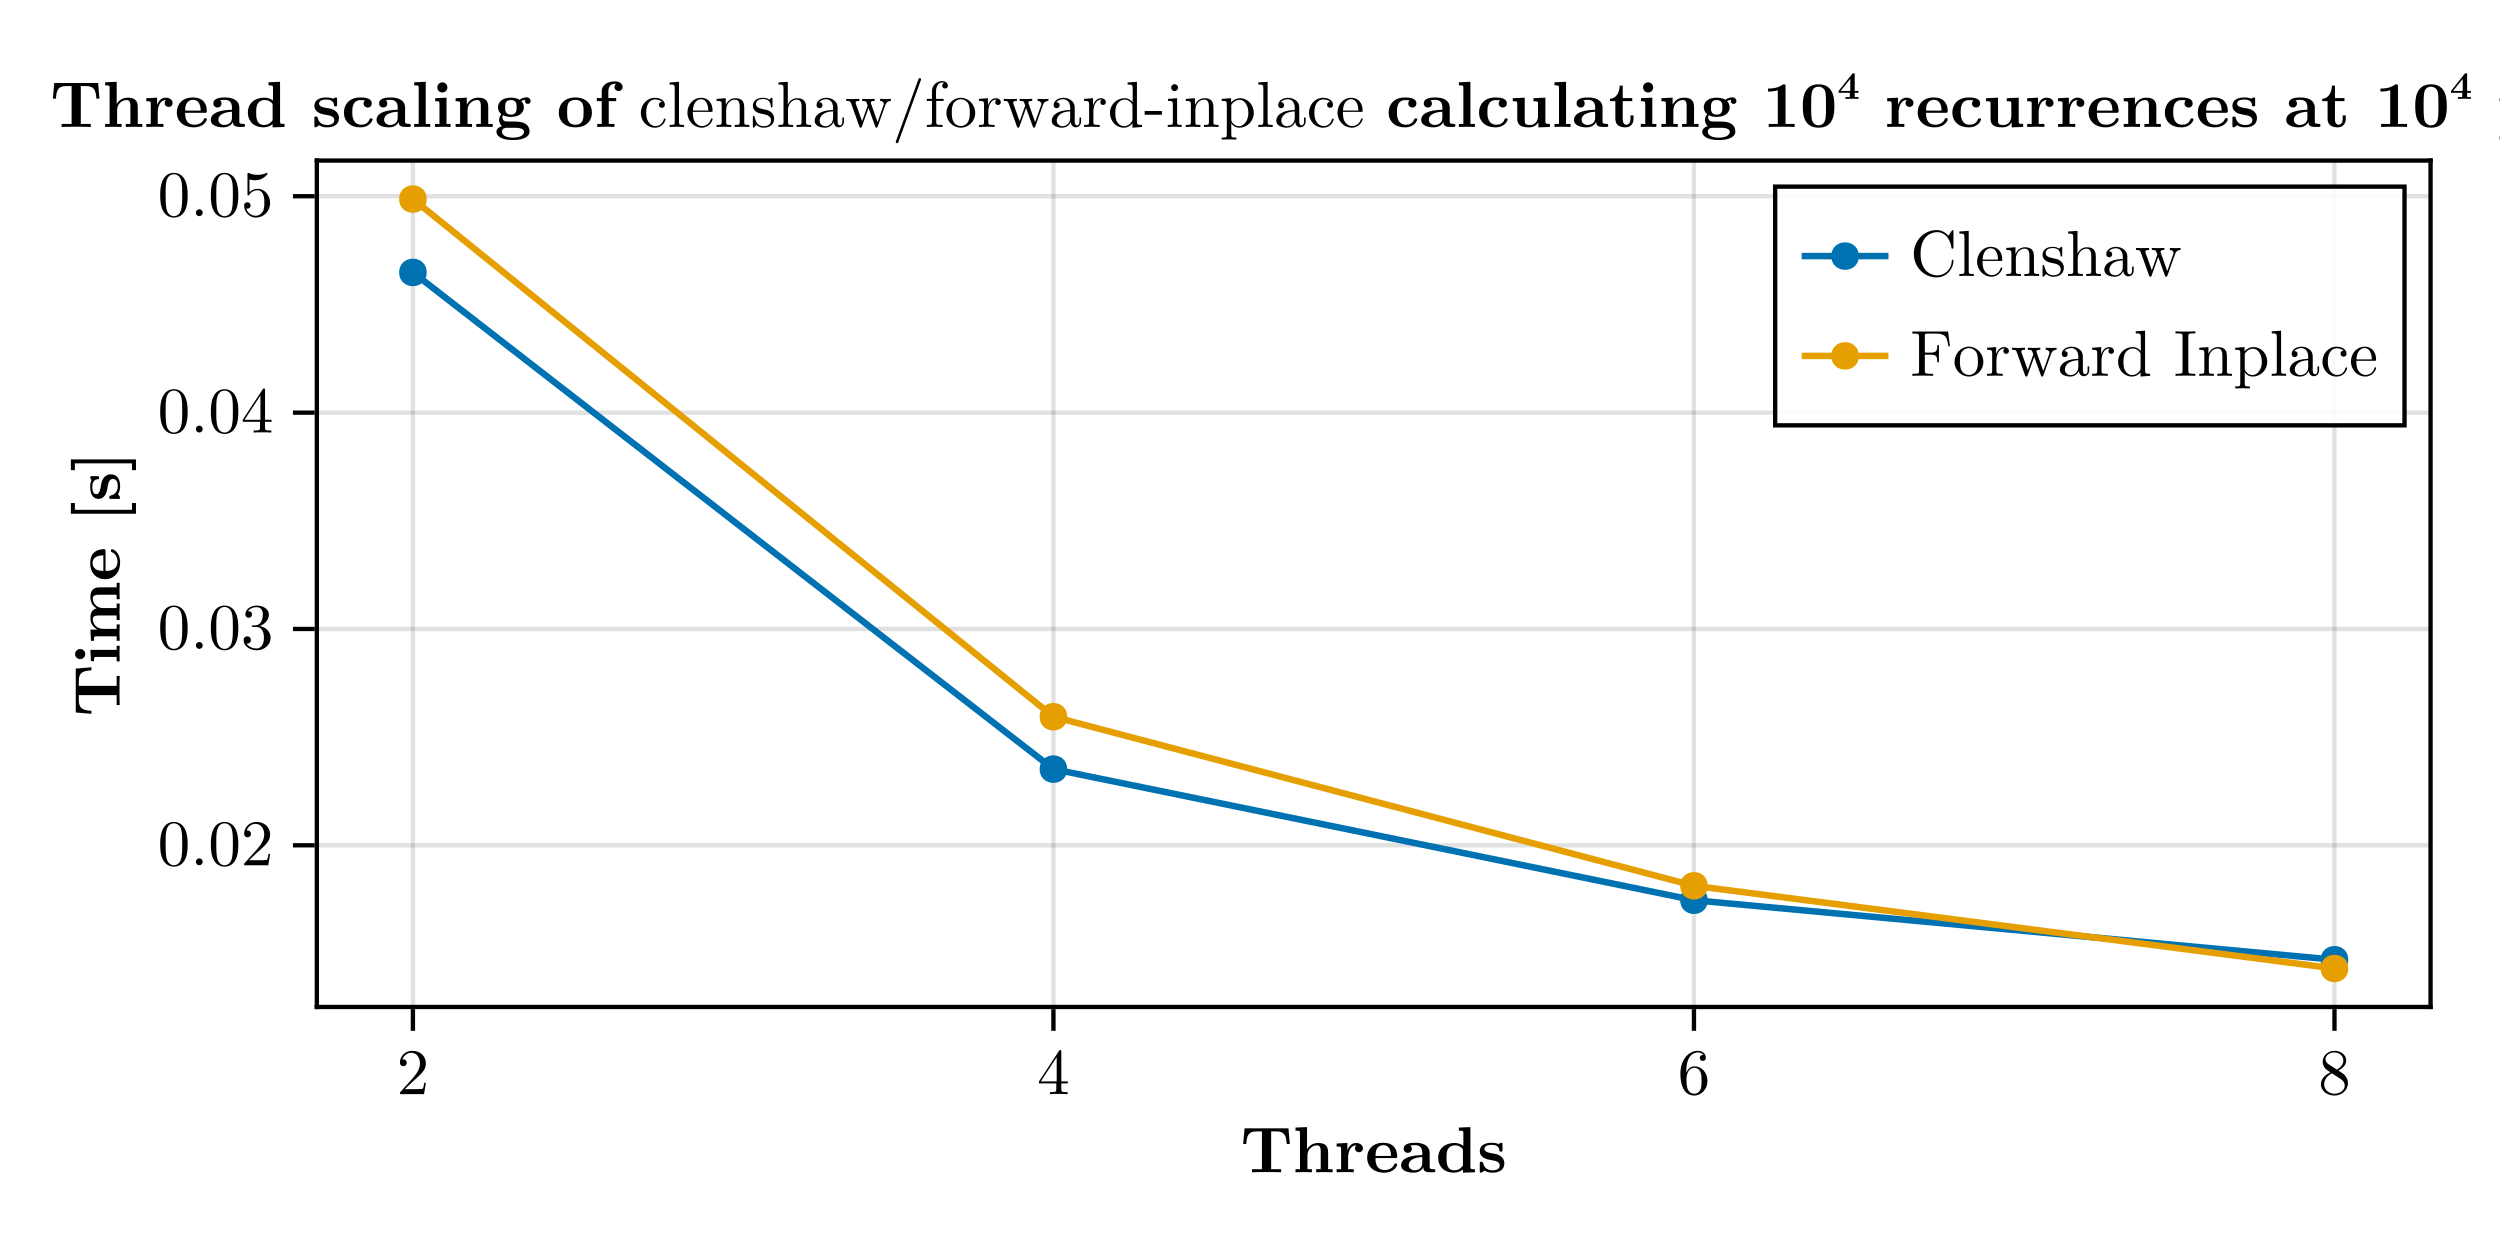 <?xml version="1.0" encoding="UTF-8"?>
<svg xmlns="http://www.w3.org/2000/svg" xmlns:xlink="http://www.w3.org/1999/xlink" width="576" height="288" viewBox="0 0 576 288">
<defs>
<g>
<g id="glyph-0-0-f3600de5">
<path d="M 11.359 -6.516 L 11.047 -10.125 L 0.938 -10.125 L 0.625 -6.516 L 1.328 -6.516 C 1.469 -8.203 1.625 -9.422 3.781 -9.422 L 4.938 -9.422 L 4.938 -0.703 L 2.641 -0.703 L 2.641 0 C 3.453 -0.047 5.109 -0.047 6 -0.047 C 6.891 -0.047 8.547 -0.047 9.359 0 L 9.359 -0.703 L 7.062 -0.703 L 7.062 -9.422 L 8.203 -9.422 C 10.344 -9.422 10.5 -8.219 10.656 -6.516 Z M 11.359 -6.516 "/>
</g>
<g id="glyph-0-1-f3600de5">
<path d="M 9.016 0 L 9.016 -0.703 C 8.078 -0.703 7.984 -0.703 7.984 -1.297 L 7.984 -10.406 L 5.328 -10.297 L 5.328 -9.578 C 6.25 -9.578 6.359 -9.578 6.359 -9 L 6.359 -6.078 C 5.609 -6.656 4.828 -6.75 4.328 -6.75 C 2.141 -6.75 0.562 -5.438 0.562 -3.312 C 0.562 -1.328 1.953 0.094 4.172 0.094 C 5.078 0.094 5.812 -0.266 6.266 -0.641 L 6.266 0.094 Z M 6.266 -1.547 C 6.078 -1.281 5.453 -0.453 4.312 -0.453 C 2.484 -0.453 2.484 -2.266 2.484 -3.312 C 2.484 -4.031 2.484 -4.844 2.875 -5.438 C 3.312 -6.062 4.016 -6.203 4.484 -6.203 C 5.344 -6.203 5.938 -5.734 6.266 -5.297 Z M 6.266 -1.547 "/>
</g>
<g id="glyph-1-0-f3600de5">
<path d="M 9.219 0 L 9.219 -0.703 L 8.188 -0.703 L 8.188 -4.594 C 8.188 -6.172 7.375 -6.75 5.875 -6.75 C 4.438 -6.75 3.672 -5.875 3.344 -5.312 L 3.328 -5.312 L 3.328 -10.406 L 0.672 -10.297 L 0.672 -9.578 C 1.609 -9.578 1.703 -9.578 1.703 -9 L 1.703 -0.703 L 0.672 -0.703 L 0.672 0 L 2.562 -0.047 L 4.453 0 L 4.453 -0.703 L 3.422 -0.703 L 3.422 -3.844 C 3.422 -5.469 4.703 -6.203 5.656 -6.203 C 6.172 -6.203 6.484 -5.891 6.484 -4.75 L 6.484 -0.703 L 5.438 -0.703 L 5.438 0 L 7.328 -0.047 Z M 9.219 0 "/>
</g>
<g id="glyph-1-1-f3600de5">
<path d="M 8.297 -0.359 C 8.297 -0.703 8.094 -0.703 7.906 -0.703 C 6.984 -0.719 6.984 -0.922 6.984 -1.266 L 6.984 -4.484 C 6.984 -5.812 5.922 -6.797 3.688 -6.797 C 2.828 -6.797 1 -6.734 1 -5.422 C 1 -4.75 1.531 -4.469 1.938 -4.469 C 2.406 -4.469 2.875 -4.781 2.875 -5.422 C 2.875 -5.859 2.594 -6.125 2.547 -6.156 C 2.969 -6.234 3.453 -6.25 3.625 -6.25 C 4.75 -6.25 5.281 -5.625 5.281 -4.484 L 5.281 -3.969 C 4.219 -3.938 0.406 -3.797 0.406 -1.625 C 0.406 -0.188 2.266 0.094 3.297 0.094 C 4.5 0.094 5.203 -0.531 5.531 -1.156 C 5.531 -0.688 5.531 0 7.094 0 L 7.812 0 C 8.109 0 8.297 0 8.297 -0.359 Z M 5.281 -2.078 C 5.281 -0.641 3.906 -0.453 3.531 -0.453 C 2.766 -0.453 2.156 -0.969 2.156 -1.641 C 2.156 -3.25 4.531 -3.469 5.281 -3.516 Z M 5.281 -2.078 "/>
</g>
<g id="glyph-2-0-f3600de5">
<path d="M 6.625 -5.516 C 6.625 -6.312 5.812 -6.75 5.047 -6.75 C 3.984 -6.75 3.391 -6 3.047 -5.062 L 3.047 -6.75 L 0.562 -6.625 L 0.562 -5.922 C 1.484 -5.922 1.594 -5.922 1.594 -5.344 L 1.594 -0.703 L 0.562 -0.703 L 0.562 0 L 2.438 -0.047 C 3.016 -0.047 3.969 -0.047 4.516 0 L 4.516 -0.703 L 3.203 -0.703 L 3.203 -3.328 C 3.203 -4.375 3.578 -6.203 5.078 -6.203 C 5.078 -6.203 4.797 -5.953 4.797 -5.516 C 4.797 -4.906 5.281 -4.609 5.719 -4.609 C 6.156 -4.609 6.625 -4.922 6.625 -5.516 Z M 6.625 -5.516 "/>
</g>
<g id="glyph-2-1-f3600de5">
<path d="M 7.406 -1.75 C 7.406 -2.031 7.125 -2.031 7.047 -2.031 C 6.797 -2.031 6.766 -1.953 6.672 -1.703 C 6.359 -0.984 5.5 -0.516 4.531 -0.516 C 2.422 -0.516 2.406 -2.5 2.406 -3.266 L 6.938 -3.266 C 7.266 -3.266 7.406 -3.266 7.406 -3.672 C 7.406 -4.141 7.312 -5.234 6.562 -5.984 C 6.016 -6.531 5.219 -6.797 4.188 -6.797 C 1.781 -6.797 0.484 -5.25 0.484 -3.375 C 0.484 -1.359 1.984 0.094 4.391 0.094 C 6.766 0.094 7.406 -1.5 7.406 -1.75 Z M 5.984 -3.766 L 2.406 -3.766 C 2.438 -4.344 2.438 -4.984 2.766 -5.469 C 3.156 -6.078 3.75 -6.25 4.188 -6.25 C 5.938 -6.25 5.969 -4.297 5.984 -3.766 Z M 5.984 -3.766 "/>
</g>
<g id="glyph-2-2-f3600de5">
<path d="M 6.219 -2.094 C 6.219 -2.75 5.922 -3.266 5.406 -3.688 C 4.812 -4.125 4.328 -4.219 3.172 -4.406 C 2.609 -4.516 1.641 -4.688 1.641 -5.391 C 1.641 -6.312 3.031 -6.312 3.312 -6.312 C 4.438 -6.312 5.016 -5.875 5.078 -5.062 C 5.094 -4.828 5.109 -4.75 5.438 -4.75 C 5.797 -4.75 5.797 -4.828 5.797 -5.172 L 5.797 -6.375 C 5.797 -6.656 5.797 -6.797 5.516 -6.797 C 5.453 -6.797 5.438 -6.797 4.844 -6.516 C 4.453 -6.703 3.938 -6.797 3.328 -6.797 C 2.875 -6.797 0.562 -6.797 0.562 -4.828 C 0.562 -4.234 0.875 -3.828 1.172 -3.562 C 1.766 -3.047 2.344 -2.953 3.5 -2.75 C 4.031 -2.656 5.156 -2.453 5.156 -1.578 C 5.156 -0.453 3.781 -0.453 3.453 -0.453 C 1.859 -0.453 1.469 -1.547 1.297 -2.188 C 1.219 -2.406 1.141 -2.406 0.938 -2.406 C 0.562 -2.406 0.562 -2.312 0.562 -1.969 L 0.562 -0.328 C 0.562 -0.047 0.562 0.094 0.844 0.094 C 0.938 0.094 0.969 0.094 1.297 -0.141 L 1.688 -0.391 C 2.375 0.094 3.156 0.094 3.453 0.094 C 3.922 0.094 6.219 0.094 6.219 -2.094 Z M 6.219 -2.094 "/>
</g>
<g id="glyph-3-0-f3600de5">
<path d="M 6.734 -2.609 L 6.359 -2.609 C 6.281 -2.156 6.188 -1.5 6.031 -1.281 C 5.922 -1.156 4.938 -1.156 4.609 -1.156 L 1.906 -1.156 L 3.5 -2.703 C 5.828 -4.766 6.734 -5.578 6.734 -7.078 C 6.734 -8.797 5.391 -9.984 3.562 -9.984 C 1.859 -9.984 0.75 -8.609 0.75 -7.281 C 0.75 -6.438 1.5 -6.438 1.547 -6.438 C 1.797 -6.438 2.328 -6.609 2.328 -7.234 C 2.328 -7.625 2.062 -8.016 1.531 -8.016 C 1.406 -8.016 1.375 -8.016 1.328 -8 C 1.688 -8.969 2.484 -9.531 3.359 -9.531 C 4.719 -9.531 5.375 -8.312 5.375 -7.078 C 5.375 -5.875 4.625 -4.688 3.797 -3.766 L 0.922 -0.562 C 0.75 -0.391 0.75 -0.359 0.75 0 L 6.312 0 Z M 6.734 -2.609 "/>
</g>
<g id="glyph-3-1-f3600de5">
<path d="M 6.906 -4.797 C 6.906 -6 6.828 -7.203 6.297 -8.312 C 5.609 -9.75 4.375 -9.984 3.75 -9.984 C 2.844 -9.984 1.75 -9.594 1.141 -8.203 C 0.656 -7.172 0.578 -6 0.578 -4.797 C 0.578 -3.672 0.641 -2.328 1.266 -1.188 C 1.906 0.031 3 0.328 3.734 0.328 C 4.547 0.328 5.688 0.016 6.344 -1.406 C 6.828 -2.438 6.906 -3.609 6.906 -4.797 Z M 5.656 -4.984 C 5.656 -3.859 5.656 -2.828 5.484 -1.875 C 5.266 -0.453 4.406 0 3.734 0 C 3.156 0 2.266 -0.375 2 -1.812 C 1.828 -2.719 1.828 -4.094 1.828 -4.984 C 1.828 -5.938 1.828 -6.938 1.953 -7.734 C 2.234 -9.531 3.359 -9.656 3.734 -9.656 C 4.234 -9.656 5.219 -9.391 5.5 -7.906 C 5.656 -7.062 5.656 -5.922 5.656 -4.984 Z M 5.656 -4.984 "/>
</g>
<g id="glyph-4-0-f3600de5">
<path d="M 7.062 -2.469 L 7.062 -2.938 L 5.562 -2.938 L 5.562 -9.766 C 5.562 -10.062 5.562 -10.156 5.328 -10.156 C 5.188 -10.156 5.141 -10.156 5.031 -9.969 L 0.422 -2.938 L 0.422 -2.469 L 4.406 -2.469 L 4.406 -1.172 C 4.406 -0.625 4.375 -0.469 3.266 -0.469 L 2.953 -0.469 L 2.953 0 C 3.562 -0.047 4.344 -0.047 4.984 -0.047 C 5.609 -0.047 6.406 -0.047 7.016 0 L 7.016 -0.469 L 6.703 -0.469 C 5.594 -0.469 5.562 -0.625 5.562 -1.172 L 5.562 -2.469 Z M 4.5 -2.938 L 0.844 -2.938 L 4.5 -8.531 Z M 4.5 -2.938 "/>
</g>
<g id="glyph-4-1-f3600de5">
<path d="M 6.859 -2.516 C 6.859 -3.062 6.688 -3.734 6.125 -4.359 C 5.828 -4.688 5.594 -4.828 4.641 -5.438 C 5.719 -5.984 6.453 -6.766 6.453 -7.75 C 6.453 -9.141 5.109 -9.984 3.75 -9.984 C 2.25 -9.984 1.031 -8.875 1.031 -7.484 C 1.031 -7.219 1.062 -6.547 1.688 -5.828 C 1.859 -5.656 2.422 -5.281 2.797 -5.031 C 1.922 -4.594 0.625 -3.75 0.625 -2.266 C 0.625 -0.672 2.156 0.328 3.734 0.328 C 5.438 0.328 6.859 -0.922 6.859 -2.516 Z M 5.797 -7.75 C 5.797 -6.906 5.203 -6.188 4.312 -5.656 L 2.438 -6.859 C 1.75 -7.312 1.688 -7.812 1.688 -8.062 C 1.688 -8.984 2.672 -9.609 3.734 -9.609 C 4.828 -9.609 5.797 -8.828 5.797 -7.75 Z M 6.109 -1.984 C 6.109 -0.875 4.984 -0.094 3.75 -0.094 C 2.453 -0.094 1.375 -1.016 1.375 -2.266 C 1.375 -3.141 1.859 -4.094 3.141 -4.797 L 4.984 -3.625 C 5.406 -3.344 6.109 -2.891 6.109 -1.984 Z M 6.109 -1.984 "/>
</g>
<g id="glyph-5-0-f3600de5">
<path d="M 6.859 -3.062 C 6.859 -4.969 5.516 -6.406 3.859 -6.406 C 2.828 -6.406 2.281 -5.641 1.984 -4.922 L 1.984 -5.281 C 1.984 -9.078 3.844 -9.609 4.609 -9.609 C 4.969 -9.609 5.594 -9.531 5.922 -9.016 C 5.703 -9.016 5.094 -9.016 5.094 -8.344 C 5.094 -7.875 5.453 -7.656 5.797 -7.656 C 6.031 -7.656 6.484 -7.781 6.484 -8.375 C 6.484 -9.266 5.812 -9.984 4.578 -9.984 C 2.656 -9.984 0.625 -8.062 0.625 -4.734 C 0.625 -0.734 2.375 0.328 3.766 0.328 C 5.438 0.328 6.859 -1.078 6.859 -3.062 Z M 5.5 -3.078 C 5.5 -2.359 5.5 -1.609 5.25 -1.062 C 4.797 -0.172 4.109 -0.094 3.766 -0.094 C 2.812 -0.094 2.375 -0.984 2.281 -1.219 C 2.016 -1.922 2.016 -3.125 2.016 -3.391 C 2.016 -4.562 2.484 -6.062 3.844 -6.062 C 4.078 -6.062 4.766 -6.062 5.234 -5.125 C 5.5 -4.578 5.5 -3.812 5.5 -3.078 Z M 5.5 -3.078 "/>
</g>
<g id="glyph-6-0-f3600de5">
<path d="M -6.516 -11.359 L -10.125 -11.047 L -10.125 -0.938 L -6.516 -0.625 L -6.516 -1.328 C -8.203 -1.469 -9.422 -1.625 -9.422 -3.781 L -9.422 -4.938 L -0.703 -4.938 L -0.703 -2.641 L 0 -2.641 C -0.047 -3.453 -0.047 -5.109 -0.047 -6 C -0.047 -6.891 -0.047 -8.547 0 -9.359 L -0.703 -9.359 L -0.703 -7.062 L -9.422 -7.062 L -9.422 -8.203 C -9.422 -10.344 -8.219 -10.5 -6.516 -10.656 Z M -6.516 -11.359 "/>
</g>
<g id="glyph-7-0-f3600de5">
<path d="M 0 -4.297 L -0.703 -4.297 L -0.703 -3.359 L -6.75 -3.359 L -6.625 -0.75 L -5.922 -0.75 C -5.922 -1.641 -5.922 -1.734 -5.344 -1.734 L -0.703 -1.734 L -0.703 -0.703 L 0 -0.703 L -0.047 -2.531 Z M -9.109 -3.562 C -9.75 -3.562 -10.281 -3.047 -10.281 -2.406 C -10.281 -1.75 -9.75 -1.234 -9.109 -1.234 C -8.453 -1.234 -7.938 -1.75 -7.938 -2.406 C -7.938 -3.047 -8.453 -3.562 -9.109 -3.562 Z M -9.109 -3.562 "/>
</g>
<g id="glyph-8-0-f3600de5">
<path d="M 0 -14.031 L -0.703 -14.031 L -0.703 -12.984 L -4.594 -12.984 C -6.141 -12.984 -6.75 -12.219 -6.75 -10.688 C -6.75 -9.312 -6 -8.531 -5.312 -8.141 C -6.703 -7.844 -6.75 -6.469 -6.75 -5.891 C -6.75 -4.594 -6.078 -3.734 -5.125 -3.25 L -6.75 -3.25 L -6.625 -0.672 L -5.922 -0.672 C -5.922 -1.609 -5.922 -1.703 -5.344 -1.703 L -0.703 -1.703 L -0.703 -0.672 L 0 -0.672 L -0.047 -2.562 L 0 -4.453 L -0.703 -4.453 L -0.703 -3.422 L -3.844 -3.422 C -5.469 -3.422 -6.203 -4.719 -6.203 -5.656 C -6.203 -6.172 -5.906 -6.5 -4.75 -6.5 L -0.703 -6.5 L -0.703 -5.453 L 0 -5.453 L -0.047 -7.344 L 0 -9.234 L -0.703 -9.234 L -0.703 -8.203 L -3.844 -8.203 C -5.469 -8.203 -6.203 -9.516 -6.203 -10.438 C -6.203 -10.953 -5.906 -11.281 -4.75 -11.281 L -0.703 -11.281 L -0.703 -10.25 L 0 -10.25 L -0.047 -12.141 Z M 0 -14.031 "/>
</g>
<g id="glyph-9-0-f3600de5">
<path d="M -1.75 -7.406 C -2.031 -7.406 -2.031 -7.125 -2.031 -7.047 C -2.031 -6.797 -1.953 -6.766 -1.703 -6.672 C -0.984 -6.359 -0.516 -5.5 -0.516 -4.531 C -0.516 -2.422 -2.5 -2.406 -3.266 -2.406 L -3.266 -6.938 C -3.266 -7.266 -3.266 -7.406 -3.672 -7.406 C -4.141 -7.406 -5.234 -7.312 -5.984 -6.562 C -6.531 -6.016 -6.797 -5.219 -6.797 -4.188 C -6.797 -1.781 -5.25 -0.484 -3.375 -0.484 C -1.359 -0.484 0.094 -1.984 0.094 -4.391 C 0.094 -6.766 -1.5 -7.406 -1.75 -7.406 Z M -3.766 -5.984 L -3.766 -2.406 C -4.344 -2.438 -4.984 -2.438 -5.469 -2.766 C -6.078 -3.156 -6.25 -3.75 -6.25 -4.188 C -6.25 -5.938 -4.297 -5.969 -3.766 -5.984 Z M -3.766 -5.984 "/>
</g>
<g id="glyph-9-1-f3600de5">
<path d="M 3.75 -4.391 L 2.828 -4.391 L 2.828 -2.828 L -10.328 -2.828 L -10.328 -4.391 L -11.25 -4.391 L -11.25 -1.922 L 3.75 -1.922 Z M 3.75 -4.391 "/>
</g>
<g id="glyph-10-0-f3600de5">
</g>
<g id="glyph-11-0-f3600de5">
<path d="M -2.094 -6.219 C -2.75 -6.219 -3.266 -5.922 -3.688 -5.406 C -4.125 -4.812 -4.219 -4.328 -4.406 -3.172 C -4.516 -2.609 -4.688 -1.641 -5.391 -1.641 C -6.312 -1.641 -6.312 -3.031 -6.312 -3.312 C -6.312 -4.438 -5.875 -5.016 -5.062 -5.078 C -4.828 -5.094 -4.75 -5.109 -4.75 -5.438 C -4.75 -5.797 -4.828 -5.797 -5.172 -5.797 L -6.375 -5.797 C -6.656 -5.797 -6.797 -5.797 -6.797 -5.516 C -6.797 -5.453 -6.797 -5.438 -6.516 -4.844 C -6.703 -4.453 -6.797 -3.938 -6.797 -3.328 C -6.797 -2.875 -6.797 -0.562 -4.828 -0.562 C -4.234 -0.562 -3.828 -0.875 -3.562 -1.172 C -3.047 -1.766 -2.953 -2.344 -2.75 -3.5 C -2.656 -4.031 -2.453 -5.156 -1.578 -5.156 C -0.453 -5.156 -0.453 -3.781 -0.453 -3.453 C -0.453 -1.859 -1.547 -1.469 -2.188 -1.297 C -2.406 -1.219 -2.406 -1.141 -2.406 -0.938 C -2.406 -0.562 -2.312 -0.562 -1.969 -0.562 L -0.328 -0.562 C -0.047 -0.562 0.094 -0.562 0.094 -0.844 C 0.094 -0.938 0.094 -0.969 -0.141 -1.297 L -0.391 -1.688 C 0.094 -2.375 0.094 -3.156 0.094 -3.453 C 0.094 -3.922 0.094 -6.219 -2.094 -6.219 Z M -2.094 -6.219 "/>
</g>
<g id="glyph-12-0-f3600de5">
<path d="M 3.75 -2.844 L -11.25 -2.844 L -11.25 -0.375 L -10.328 -0.375 L -10.328 -1.938 L 2.828 -1.938 L 2.828 -0.375 L 3.75 -0.375 Z M 3.75 -2.844 "/>
</g>
<g id="glyph-13-0-f3600de5">
<path d="M 2.875 -0.797 C 2.875 -1.234 2.516 -1.594 2.078 -1.594 C 1.656 -1.594 1.297 -1.234 1.297 -0.797 C 1.297 -0.359 1.656 0 2.078 0 C 2.516 0 2.875 -0.359 2.875 -0.797 Z M 2.875 -0.797 "/>
</g>
<g id="glyph-14-0-f3600de5">
<path d="M 6.734 -2.609 L 6.359 -2.609 C 6.281 -2.156 6.188 -1.5 6.031 -1.281 C 5.922 -1.156 4.938 -1.156 4.609 -1.156 L 1.906 -1.156 L 3.5 -2.703 C 5.828 -4.766 6.734 -5.578 6.734 -7.078 C 6.734 -8.797 5.391 -9.984 3.562 -9.984 C 1.859 -9.984 0.75 -8.609 0.75 -7.281 C 0.75 -6.438 1.5 -6.438 1.547 -6.438 C 1.797 -6.438 2.328 -6.609 2.328 -7.234 C 2.328 -7.625 2.062 -8.016 1.531 -8.016 C 1.406 -8.016 1.375 -8.016 1.328 -8 C 1.688 -8.969 2.484 -9.531 3.359 -9.531 C 4.719 -9.531 5.375 -8.312 5.375 -7.078 C 5.375 -5.875 4.625 -4.688 3.797 -3.766 L 0.922 -0.562 C 0.75 -0.391 0.75 -0.359 0.75 0 L 6.312 0 Z M 6.734 -2.609 "/>
</g>
<g id="glyph-15-0-f3600de5">
<path d="M 6.906 -4.797 C 6.906 -6 6.828 -7.203 6.297 -8.312 C 5.609 -9.75 4.375 -9.984 3.75 -9.984 C 2.844 -9.984 1.75 -9.594 1.141 -8.203 C 0.656 -7.172 0.578 -6 0.578 -4.797 C 0.578 -3.672 0.641 -2.328 1.266 -1.188 C 1.906 0.031 3 0.328 3.734 0.328 C 4.547 0.328 5.688 0.016 6.344 -1.406 C 6.828 -2.438 6.906 -3.609 6.906 -4.797 Z M 5.656 -4.984 C 5.656 -3.859 5.656 -2.828 5.484 -1.875 C 5.266 -0.453 4.406 0 3.734 0 C 3.156 0 2.266 -0.375 2 -1.812 C 1.828 -2.719 1.828 -4.094 1.828 -4.984 C 1.828 -5.938 1.828 -6.938 1.953 -7.734 C 2.234 -9.531 3.359 -9.656 3.734 -9.656 C 4.234 -9.656 5.219 -9.391 5.5 -7.906 C 5.656 -7.062 5.656 -5.922 5.656 -4.984 Z M 5.656 -4.984 "/>
</g>
<g id="glyph-16-0-f3600de5">
<path d="M 2.875 -0.797 C 2.875 -1.234 2.516 -1.594 2.078 -1.594 C 1.656 -1.594 1.297 -1.234 1.297 -0.797 C 1.297 -0.359 1.656 0 2.078 0 C 2.516 0 2.875 -0.359 2.875 -0.797 Z M 2.875 -0.797 "/>
</g>
<g id="glyph-17-0-f3600de5">
<path d="M 6.859 -2.562 C 6.859 -3.797 5.906 -4.969 4.344 -5.281 C 5.578 -5.688 6.453 -6.734 6.453 -7.922 C 6.453 -9.156 5.125 -9.984 3.688 -9.984 C 2.172 -9.984 1.031 -9.094 1.031 -7.953 C 1.031 -7.453 1.359 -7.172 1.797 -7.172 C 2.266 -7.172 2.562 -7.5 2.562 -7.938 C 2.562 -8.688 1.859 -8.688 1.641 -8.688 C 2.094 -9.422 3.094 -9.609 3.625 -9.609 C 4.25 -9.609 5.062 -9.281 5.062 -7.938 C 5.062 -7.75 5.047 -6.891 4.656 -6.219 C 4.203 -5.5 3.688 -5.453 3.312 -5.438 C 3.188 -5.438 2.828 -5.406 2.734 -5.406 C 2.609 -5.391 2.5 -5.375 2.5 -5.219 C 2.5 -5.062 2.609 -5.062 2.859 -5.062 L 3.531 -5.062 C 4.75 -5.062 5.312 -4.031 5.312 -2.562 C 5.312 -0.531 4.281 -0.094 3.609 -0.094 C 2.969 -0.094 1.844 -0.344 1.312 -1.234 C 1.844 -1.156 2.312 -1.484 2.312 -2.062 C 2.312 -2.594 1.906 -2.891 1.469 -2.891 C 1.109 -2.891 0.625 -2.688 0.625 -2.031 C 0.625 -0.656 2.031 0.328 3.656 0.328 C 5.484 0.328 6.859 -1.031 6.859 -2.562 Z M 6.859 -2.562 "/>
</g>
<g id="glyph-17-1-f3600de5">
<path d="M 7.062 -2.469 L 7.062 -2.938 L 5.562 -2.938 L 5.562 -9.766 C 5.562 -10.062 5.562 -10.156 5.328 -10.156 C 5.188 -10.156 5.141 -10.156 5.031 -9.969 L 0.422 -2.938 L 0.422 -2.469 L 4.406 -2.469 L 4.406 -1.172 C 4.406 -0.625 4.375 -0.469 3.266 -0.469 L 2.953 -0.469 L 2.953 0 C 3.562 -0.047 4.344 -0.047 4.984 -0.047 C 5.609 -0.047 6.406 -0.047 7.016 0 L 7.016 -0.469 L 6.703 -0.469 C 5.594 -0.469 5.562 -0.625 5.562 -1.172 L 5.562 -2.469 Z M 4.5 -2.938 L 0.844 -2.938 L 4.5 -8.531 Z M 4.5 -2.938 "/>
</g>
<g id="glyph-18-0-f3600de5">
<path d="M 6.906 -4.797 C 6.906 -6 6.828 -7.203 6.297 -8.312 C 5.609 -9.75 4.375 -9.984 3.75 -9.984 C 2.844 -9.984 1.75 -9.594 1.141 -8.203 C 0.656 -7.172 0.578 -6 0.578 -4.797 C 0.578 -3.672 0.641 -2.328 1.266 -1.188 C 1.906 0.031 3 0.328 3.734 0.328 C 4.547 0.328 5.688 0.016 6.344 -1.406 C 6.828 -2.438 6.906 -3.609 6.906 -4.797 Z M 5.656 -4.984 C 5.656 -3.859 5.656 -2.828 5.484 -1.875 C 5.266 -0.453 4.406 0 3.734 0 C 3.156 0 2.266 -0.375 2 -1.812 C 1.828 -2.719 1.828 -4.094 1.828 -4.984 C 1.828 -5.938 1.828 -6.938 1.953 -7.734 C 2.234 -9.531 3.359 -9.656 3.734 -9.656 C 4.234 -9.656 5.219 -9.391 5.5 -7.906 C 5.656 -7.062 5.656 -5.922 5.656 -4.984 Z M 5.656 -4.984 "/>
</g>
<g id="glyph-19-0-f3600de5">
<path d="M 2.875 -0.797 C 2.875 -1.234 2.516 -1.594 2.078 -1.594 C 1.656 -1.594 1.297 -1.234 1.297 -0.797 C 1.297 -0.359 1.656 0 2.078 0 C 2.516 0 2.875 -0.359 2.875 -0.797 Z M 2.875 -0.797 "/>
</g>
<g id="glyph-20-0-f3600de5">
<path d="M 6.734 -3.016 C 6.734 -4.797 5.5 -6.297 3.891 -6.297 C 3.172 -6.297 2.516 -6.062 1.984 -5.531 L 1.984 -8.453 C 2.281 -8.375 2.781 -8.266 3.25 -8.266 C 5.094 -8.266 6.156 -9.625 6.156 -9.828 C 6.156 -9.922 6.109 -9.984 6 -9.984 C 6 -9.984 5.953 -9.984 5.875 -9.938 C 5.578 -9.812 4.844 -9.516 3.844 -9.516 C 3.234 -9.516 2.547 -9.609 1.844 -9.938 C 1.719 -9.969 1.672 -9.969 1.672 -9.969 C 1.516 -9.969 1.516 -9.859 1.516 -9.609 L 1.516 -5.172 C 1.516 -4.906 1.516 -4.781 1.719 -4.781 C 1.828 -4.781 1.859 -4.828 1.922 -4.922 C 2.078 -5.156 2.641 -5.969 3.859 -5.969 C 4.641 -5.969 5.016 -5.281 5.125 -5.016 C 5.375 -4.453 5.406 -3.875 5.406 -3.125 C 5.406 -2.594 5.406 -1.688 5.047 -1.062 C 4.688 -0.484 4.125 -0.094 3.438 -0.094 C 2.344 -0.094 1.484 -0.891 1.234 -1.766 C 1.281 -1.75 1.312 -1.734 1.484 -1.734 C 1.984 -1.734 2.234 -2.109 2.234 -2.469 C 2.234 -2.828 1.984 -3.203 1.484 -3.203 C 1.281 -3.203 0.75 -3.109 0.75 -2.422 C 0.75 -1.125 1.781 0.328 3.469 0.328 C 5.203 0.328 6.734 -1.109 6.734 -3.016 Z M 6.734 -3.016 "/>
</g>
<g id="glyph-21-0-f3600de5">
<path d="M 11.359 -6.516 L 11.047 -10.125 L 0.938 -10.125 L 0.625 -6.516 L 1.328 -6.516 C 1.469 -8.203 1.625 -9.422 3.781 -9.422 L 4.938 -9.422 L 4.938 -0.703 L 2.641 -0.703 L 2.641 0 C 3.453 -0.047 5.109 -0.047 6 -0.047 C 6.891 -0.047 8.547 -0.047 9.359 0 L 9.359 -0.703 L 7.062 -0.703 L 7.062 -9.422 L 8.203 -9.422 C 10.344 -9.422 10.5 -8.219 10.656 -6.516 Z M 11.359 -6.516 "/>
</g>
<g id="glyph-22-0-f3600de5">
<path d="M 9.219 0 L 9.219 -0.703 L 8.188 -0.703 L 8.188 -4.594 C 8.188 -6.172 7.375 -6.75 5.875 -6.75 C 4.438 -6.75 3.672 -5.875 3.344 -5.312 L 3.328 -5.312 L 3.328 -10.406 L 0.672 -10.297 L 0.672 -9.578 C 1.609 -9.578 1.703 -9.578 1.703 -9 L 1.703 -0.703 L 0.672 -0.703 L 0.672 0 L 2.562 -0.047 L 4.453 0 L 4.453 -0.703 L 3.422 -0.703 L 3.422 -3.844 C 3.422 -5.469 4.703 -6.203 5.656 -6.203 C 6.172 -6.203 6.484 -5.891 6.484 -4.75 L 6.484 -0.703 L 5.438 -0.703 L 5.438 0 L 7.328 -0.047 Z M 9.219 0 "/>
</g>
<g id="glyph-23-0-f3600de5">
<path d="M 6.625 -5.516 C 6.625 -6.312 5.812 -6.75 5.047 -6.75 C 3.984 -6.75 3.391 -6 3.047 -5.062 L 3.047 -6.75 L 0.562 -6.625 L 0.562 -5.922 C 1.484 -5.922 1.594 -5.922 1.594 -5.344 L 1.594 -0.703 L 0.562 -0.703 L 0.562 0 L 2.438 -0.047 C 3.016 -0.047 3.969 -0.047 4.516 0 L 4.516 -0.703 L 3.203 -0.703 L 3.203 -3.328 C 3.203 -4.375 3.578 -6.203 5.078 -6.203 C 5.078 -6.203 4.797 -5.953 4.797 -5.516 C 4.797 -4.906 5.281 -4.609 5.719 -4.609 C 6.156 -4.609 6.625 -4.922 6.625 -5.516 Z M 6.625 -5.516 "/>
</g>
<g id="glyph-23-1-f3600de5">
<path d="M 8.297 -0.359 C 8.297 -0.703 8.094 -0.703 7.906 -0.703 C 6.984 -0.719 6.984 -0.922 6.984 -1.266 L 6.984 -4.484 C 6.984 -5.812 5.922 -6.797 3.688 -6.797 C 2.828 -6.797 1 -6.734 1 -5.422 C 1 -4.75 1.531 -4.469 1.938 -4.469 C 2.406 -4.469 2.875 -4.781 2.875 -5.422 C 2.875 -5.859 2.594 -6.125 2.547 -6.156 C 2.969 -6.234 3.453 -6.25 3.625 -6.25 C 4.75 -6.25 5.281 -5.625 5.281 -4.484 L 5.281 -3.969 C 4.219 -3.938 0.406 -3.797 0.406 -1.625 C 0.406 -0.188 2.266 0.094 3.297 0.094 C 4.5 0.094 5.203 -0.531 5.531 -1.156 C 5.531 -0.688 5.531 0 7.094 0 L 7.812 0 C 8.109 0 8.297 0 8.297 -0.359 Z M 5.281 -2.078 C 5.281 -0.641 3.906 -0.453 3.531 -0.453 C 2.766 -0.453 2.156 -0.969 2.156 -1.641 C 2.156 -3.25 4.531 -3.469 5.281 -3.516 Z M 5.281 -2.078 "/>
</g>
<g id="glyph-23-2-f3600de5">
<path d="M 4.297 0 L 4.297 -0.703 L 3.359 -0.703 L 3.359 -6.75 L 0.75 -6.625 L 0.75 -5.922 C 1.641 -5.922 1.734 -5.922 1.734 -5.344 L 1.734 -0.703 L 0.703 -0.703 L 0.703 0 L 2.531 -0.047 Z M 3.562 -9.109 C 3.562 -9.75 3.047 -10.281 2.406 -10.281 C 1.75 -10.281 1.234 -9.75 1.234 -9.109 C 1.234 -8.453 1.75 -7.938 2.406 -7.938 C 3.047 -7.938 3.562 -8.453 3.562 -9.109 Z M 3.562 -9.109 "/>
</g>
<g id="glyph-23-3-f3600de5">
<path d="M 9.219 0 L 9.219 -0.703 L 8.188 -0.703 L 8.188 -4.594 C 8.188 -6.172 7.375 -6.75 5.875 -6.75 C 4.438 -6.75 3.641 -5.891 3.25 -5.125 L 3.25 -6.75 L 0.672 -6.625 L 0.672 -5.922 C 1.609 -5.922 1.703 -5.922 1.703 -5.344 L 1.703 -0.703 L 0.672 -0.703 L 0.672 0 L 2.562 -0.047 L 4.453 0 L 4.453 -0.703 L 3.422 -0.703 L 3.422 -3.844 C 3.422 -5.469 4.703 -6.203 5.656 -6.203 C 6.172 -6.203 6.484 -5.891 6.484 -4.75 L 6.484 -0.703 L 5.438 -0.703 L 5.438 0 L 7.328 -0.047 Z M 9.219 0 "/>
</g>
<g id="glyph-24-0-f3600de5">
<path d="M 7.406 -1.75 C 7.406 -2.031 7.125 -2.031 7.047 -2.031 C 6.797 -2.031 6.766 -1.953 6.672 -1.703 C 6.359 -0.984 5.5 -0.516 4.531 -0.516 C 2.422 -0.516 2.406 -2.5 2.406 -3.266 L 6.938 -3.266 C 7.266 -3.266 7.406 -3.266 7.406 -3.672 C 7.406 -4.141 7.312 -5.234 6.562 -5.984 C 6.016 -6.531 5.219 -6.797 4.188 -6.797 C 1.781 -6.797 0.484 -5.25 0.484 -3.375 C 0.484 -1.359 1.984 0.094 4.391 0.094 C 6.766 0.094 7.406 -1.5 7.406 -1.75 Z M 5.984 -3.766 L 2.406 -3.766 C 2.438 -4.344 2.438 -4.984 2.766 -5.469 C 3.156 -6.078 3.75 -6.25 4.188 -6.25 C 5.938 -6.25 5.969 -4.297 5.984 -3.766 Z M 5.984 -3.766 "/>
</g>
<g id="glyph-25-0-f3600de5">
<path d="M 9.016 0 L 9.016 -0.703 C 8.078 -0.703 7.984 -0.703 7.984 -1.297 L 7.984 -10.406 L 5.328 -10.297 L 5.328 -9.578 C 6.25 -9.578 6.359 -9.578 6.359 -9 L 6.359 -6.078 C 5.609 -6.656 4.828 -6.75 4.328 -6.75 C 2.141 -6.75 0.562 -5.438 0.562 -3.312 C 0.562 -1.328 1.953 0.094 4.172 0.094 C 5.078 0.094 5.812 -0.266 6.266 -0.641 L 6.266 0.094 Z M 6.266 -1.547 C 6.078 -1.281 5.453 -0.453 4.312 -0.453 C 2.484 -0.453 2.484 -2.266 2.484 -3.312 C 2.484 -4.031 2.484 -4.844 2.875 -5.438 C 3.312 -6.062 4.016 -6.203 4.484 -6.203 C 5.344 -6.203 5.938 -5.734 6.266 -5.297 Z M 6.266 -1.547 "/>
</g>
<g id="glyph-25-1-f3600de5">
</g>
<g id="glyph-25-2-f3600de5">
<path d="M 6.562 -9.188 C 6.562 -9.828 6.016 -10.5 4.844 -10.5 C 3.375 -10.5 1.75 -9.875 1.75 -8.172 L 1.75 -6.656 L 0.625 -6.656 L 0.625 -5.953 L 1.75 -5.953 L 1.75 -0.703 L 0.719 -0.703 L 0.719 0 L 2.609 -0.047 C 3.188 -0.047 4.141 -0.047 4.688 0 L 4.688 -0.703 L 3.375 -0.703 L 3.375 -5.953 L 5.094 -5.953 L 5.094 -6.656 L 3.281 -6.656 L 3.281 -8.172 C 3.281 -9.828 4.422 -9.953 4.797 -9.953 C 4.875 -9.953 4.953 -9.953 5.062 -9.938 C 4.828 -9.766 4.703 -9.484 4.703 -9.188 C 4.703 -8.547 5.234 -8.266 5.625 -8.266 C 6.078 -8.266 6.562 -8.578 6.562 -9.188 Z M 6.562 -9.188 "/>
</g>
<g id="glyph-25-3-f3600de5">
<path d="M 7.172 -1.75 C 7.172 -1.969 6.953 -1.969 6.812 -1.969 C 6.547 -1.969 6.531 -1.938 6.453 -1.734 C 6.062 -0.797 5.344 -0.516 4.578 -0.516 C 2.484 -0.516 2.484 -2.719 2.484 -3.406 C 2.484 -4.25 2.484 -6.188 4.422 -6.188 C 4.953 -6.188 5.203 -6.156 5.406 -6.109 C 5.125 -5.859 5.094 -5.547 5.094 -5.422 C 5.094 -4.75 5.625 -4.469 6.031 -4.469 C 6.5 -4.469 6.969 -4.781 6.969 -5.422 C 6.969 -6.703 5.234 -6.797 4.359 -6.797 C 1.688 -6.797 0.562 -5.062 0.562 -3.328 C 0.562 -1.328 1.984 0.094 4.297 0.094 C 6.719 0.094 7.172 -1.656 7.172 -1.75 Z M 7.172 -1.75 "/>
</g>
<g id="glyph-25-4-f3600de5">
<path d="M 4.391 0 L 4.391 -0.703 L 3.359 -0.703 L 3.359 -10.406 L 0.703 -10.297 L 0.703 -9.578 C 1.641 -9.578 1.734 -9.578 1.734 -9 L 1.734 -0.703 L 0.703 -0.703 L 0.703 0 L 2.547 -0.047 Z M 4.391 0 "/>
</g>
<g id="glyph-25-5-f3600de5">
<path d="M 7.406 0 L 7.406 -0.703 L 5.312 -0.703 L 5.312 -9.344 C 5.312 -9.672 5.312 -9.828 4.922 -9.828 C 4.75 -9.828 4.719 -9.828 4.594 -9.719 C 3.438 -8.859 1.891 -8.859 1.578 -8.859 L 1.281 -8.859 L 1.281 -8.156 L 1.578 -8.156 C 1.812 -8.156 2.641 -8.172 3.531 -8.453 L 3.531 -0.703 L 1.438 -0.703 L 1.438 0 C 2.094 -0.047 3.688 -0.047 4.422 -0.047 C 5.156 -0.047 6.75 -0.047 7.406 0 Z M 7.406 0 "/>
</g>
<g id="glyph-25-6-f3600de5">
<path d="M 9.219 0 L 9.219 -0.703 C 8.297 -0.703 8.188 -0.703 8.188 -1.297 L 8.188 -6.75 L 5.438 -6.625 L 5.438 -5.922 C 6.375 -5.922 6.484 -5.922 6.484 -5.344 L 6.484 -2.469 C 6.484 -1.25 5.719 -0.453 4.625 -0.453 C 3.469 -0.453 3.422 -0.828 3.422 -1.641 L 3.422 -6.75 L 0.672 -6.625 L 0.672 -5.922 C 1.609 -5.922 1.703 -5.922 1.703 -5.344 L 1.703 -1.844 C 1.703 -0.234 2.922 0.094 4.406 0.094 C 4.797 0.094 5.875 0.094 6.562 -1.078 L 6.562 0.094 Z M 9.219 0 "/>
</g>
<g id="glyph-25-7-f3600de5">
<path d="M 6.625 -5.516 C 6.625 -6.312 5.812 -6.75 5.047 -6.75 C 3.984 -6.75 3.391 -6 3.047 -5.062 L 3.047 -6.75 L 0.562 -6.625 L 0.562 -5.922 C 1.484 -5.922 1.594 -5.922 1.594 -5.344 L 1.594 -0.703 L 0.562 -0.703 L 0.562 0 L 2.438 -0.047 C 3.016 -0.047 3.969 -0.047 4.516 0 L 4.516 -0.703 L 3.203 -0.703 L 3.203 -3.328 C 3.203 -4.375 3.578 -6.203 5.078 -6.203 C 5.078 -6.203 4.797 -5.953 4.797 -5.516 C 4.797 -4.906 5.281 -4.609 5.719 -4.609 C 6.156 -4.609 6.625 -4.922 6.625 -5.516 Z M 6.625 -5.516 "/>
</g>
<g id="glyph-25-8-f3600de5">
<path d="M 6.219 -2.094 C 6.219 -2.75 5.922 -3.266 5.406 -3.688 C 4.812 -4.125 4.328 -4.219 3.172 -4.406 C 2.609 -4.516 1.641 -4.688 1.641 -5.391 C 1.641 -6.312 3.031 -6.312 3.312 -6.312 C 4.438 -6.312 5.016 -5.875 5.078 -5.062 C 5.094 -4.828 5.109 -4.75 5.438 -4.75 C 5.797 -4.75 5.797 -4.828 5.797 -5.172 L 5.797 -6.375 C 5.797 -6.656 5.797 -6.797 5.516 -6.797 C 5.453 -6.797 5.438 -6.797 4.844 -6.516 C 4.453 -6.703 3.938 -6.797 3.328 -6.797 C 2.875 -6.797 0.562 -6.797 0.562 -4.828 C 0.562 -4.234 0.875 -3.828 1.172 -3.562 C 1.766 -3.047 2.344 -2.953 3.5 -2.75 C 4.031 -2.656 5.156 -2.453 5.156 -1.578 C 5.156 -0.453 3.781 -0.453 3.453 -0.453 C 1.859 -0.453 1.469 -1.547 1.297 -2.188 C 1.219 -2.406 1.141 -2.406 0.938 -2.406 C 0.562 -2.406 0.562 -2.312 0.562 -1.969 L 0.562 -0.328 C 0.562 -0.047 0.562 0.094 0.844 0.094 C 0.938 0.094 0.969 0.094 1.297 -0.141 L 1.688 -0.391 C 2.375 0.094 3.156 0.094 3.453 0.094 C 3.922 0.094 6.219 0.094 6.219 -2.094 Z M 6.219 -2.094 "/>
</g>
<g id="glyph-25-9-f3600de5">
<path d="M 8.297 -0.359 C 8.297 -0.703 8.094 -0.703 7.906 -0.703 C 6.984 -0.719 6.984 -0.922 6.984 -1.266 L 6.984 -4.484 C 6.984 -5.812 5.922 -6.797 3.688 -6.797 C 2.828 -6.797 1 -6.734 1 -5.422 C 1 -4.75 1.531 -4.469 1.938 -4.469 C 2.406 -4.469 2.875 -4.781 2.875 -5.422 C 2.875 -5.859 2.594 -6.125 2.547 -6.156 C 2.969 -6.234 3.453 -6.25 3.625 -6.25 C 4.75 -6.25 5.281 -5.625 5.281 -4.484 L 5.281 -3.969 C 4.219 -3.938 0.406 -3.797 0.406 -1.625 C 0.406 -0.188 2.266 0.094 3.297 0.094 C 4.5 0.094 5.203 -0.531 5.531 -1.156 C 5.531 -0.688 5.531 0 7.094 0 L 7.812 0 C 8.109 0 8.297 0 8.297 -0.359 Z M 5.281 -2.078 C 5.281 -0.641 3.906 -0.453 3.531 -0.453 C 2.766 -0.453 2.156 -0.969 2.156 -1.641 C 2.156 -3.25 4.531 -3.469 5.281 -3.516 Z M 5.281 -2.078 "/>
</g>
<g id="glyph-25-10-f3600de5">
<path d="M 5.734 -1.859 L 5.734 -2.656 L 5.031 -2.656 L 5.031 -1.891 C 5.031 -0.875 4.547 -0.516 4.125 -0.516 C 3.25 -0.516 3.25 -1.469 3.25 -1.812 L 3.25 -5.953 L 5.438 -5.953 L 5.438 -6.656 L 3.25 -6.656 L 3.25 -9.531 L 2.547 -9.531 C 2.531 -8.031 1.797 -6.547 0.312 -6.5 L 0.312 -5.953 L 1.547 -5.953 L 1.547 -1.844 C 1.547 -0.234 2.844 0.094 3.922 0.094 C 5.062 0.094 5.734 -0.766 5.734 -1.859 Z M 5.734 -1.859 "/>
</g>
<g id="glyph-25-11-f3600de5">
<path d="M 7.938 -4.781 C 7.938 -6.234 7.922 -9.828 4.312 -9.828 C 0.688 -9.828 0.672 -6.25 0.672 -4.781 C 0.672 -3.297 0.688 0.172 4.312 0.172 C 7.906 0.172 7.938 -3.281 7.938 -4.781 Z M 6.016 -4.969 C 6.016 -4.125 6.016 -2.766 5.906 -1.984 C 5.703 -0.578 4.75 -0.375 4.312 -0.375 C 3.766 -0.375 2.922 -0.703 2.734 -1.797 C 2.594 -2.578 2.594 -4.141 2.594 -4.969 C 2.594 -6.047 2.594 -7.016 2.719 -7.797 C 2.891 -9.141 3.938 -9.281 4.312 -9.281 C 4.859 -9.281 5.469 -9 5.766 -8.344 C 6.016 -7.781 6.016 -6.188 6.016 -4.969 Z M 6.016 -4.969 "/>
</g>
<g id="glyph-25-12-f3600de5">
<path d="M 9 -3.344 C 9 -5.344 7.641 -6.75 5.469 -6.75 C 4.344 -6.75 3.562 -6.281 3.203 -6.016 L 3.203 -6.75 L 0.562 -6.625 L 0.562 -5.922 C 1.484 -5.922 1.594 -5.922 1.594 -5.359 L 1.594 2.203 L 0.562 2.203 L 0.562 2.906 L 2.438 2.859 L 4.328 2.906 L 4.328 2.203 L 3.297 2.203 L 3.297 -0.578 C 3.938 -0.062 4.609 0.094 5.219 0.094 C 7.469 0.094 9 -1.266 9 -3.344 Z M 7.078 -3.344 C 7.078 -1.234 6.031 -0.453 5.062 -0.453 C 4.844 -0.453 4.141 -0.453 3.469 -1.266 C 3.297 -1.453 3.297 -1.469 3.297 -1.75 L 3.297 -4.938 C 3.297 -5.219 3.312 -5.234 3.531 -5.438 C 4.125 -6.062 4.906 -6.156 5.234 -6.156 C 6.234 -6.156 7.078 -5.234 7.078 -3.344 Z M 7.078 -3.344 "/>
</g>
<g id="glyph-26-0-f3600de5">
<path d="M 6.219 -2.094 C 6.219 -2.75 5.922 -3.266 5.406 -3.688 C 4.812 -4.125 4.328 -4.219 3.172 -4.406 C 2.609 -4.516 1.641 -4.688 1.641 -5.391 C 1.641 -6.312 3.031 -6.312 3.312 -6.312 C 4.438 -6.312 5.016 -5.875 5.078 -5.062 C 5.094 -4.828 5.109 -4.75 5.438 -4.75 C 5.797 -4.75 5.797 -4.828 5.797 -5.172 L 5.797 -6.375 C 5.797 -6.656 5.797 -6.797 5.516 -6.797 C 5.453 -6.797 5.438 -6.797 4.844 -6.516 C 4.453 -6.703 3.938 -6.797 3.328 -6.797 C 2.875 -6.797 0.562 -6.797 0.562 -4.828 C 0.562 -4.234 0.875 -3.828 1.172 -3.562 C 1.766 -3.047 2.344 -2.953 3.5 -2.75 C 4.031 -2.656 5.156 -2.453 5.156 -1.578 C 5.156 -0.453 3.781 -0.453 3.453 -0.453 C 1.859 -0.453 1.469 -1.547 1.297 -2.188 C 1.219 -2.406 1.141 -2.406 0.938 -2.406 C 0.562 -2.406 0.562 -2.312 0.562 -1.969 L 0.562 -0.328 C 0.562 -0.047 0.562 0.094 0.844 0.094 C 0.938 0.094 0.969 0.094 1.297 -0.141 L 1.688 -0.391 C 2.375 0.094 3.156 0.094 3.453 0.094 C 3.922 0.094 6.219 0.094 6.219 -2.094 Z M 6.219 -2.094 "/>
</g>
<g id="glyph-26-1-f3600de5">
<path d="M 4.391 0 L 4.391 -0.703 L 3.359 -0.703 L 3.359 -10.406 L 0.703 -10.297 L 0.703 -9.578 C 1.641 -9.578 1.734 -9.578 1.734 -9 L 1.734 -0.703 L 0.703 -0.703 L 0.703 0 L 2.547 -0.047 Z M 4.391 0 "/>
</g>
<g id="glyph-26-2-f3600de5">
<path d="M 8.375 -5.953 C 8.375 -6.297 8.109 -6.828 7.422 -6.828 C 7.203 -6.828 6.5 -6.781 5.828 -6.25 C 5.562 -6.438 4.938 -6.75 3.828 -6.75 C 1.672 -6.75 0.844 -5.578 0.844 -4.531 C 0.844 -3.922 1.141 -3.297 1.625 -2.953 C 1.203 -2.438 1.109 -1.938 1.109 -1.625 C 1.109 -1.391 1.172 -0.656 1.766 -0.188 C 1.578 -0.141 0.484 0.188 0.484 1.125 C 0.484 1.891 1.312 3.016 4.312 3.016 C 6.953 3.016 8.125 2.125 8.125 1.078 C 8.125 0.625 8.016 -0.312 7 -0.828 C 6.172 -1.25 5.266 -1.25 3.828 -1.25 C 3.438 -1.25 2.75 -1.25 2.672 -1.266 C 2.016 -1.359 1.844 -1.938 1.844 -2.203 C 1.844 -2.359 1.906 -2.578 2 -2.703 C 2.688 -2.344 3.453 -2.312 3.828 -2.312 C 5.984 -2.312 6.812 -3.484 6.812 -4.531 C 6.812 -5.234 6.438 -5.734 6.203 -5.969 C 6.656 -6.203 6.969 -6.234 7.141 -6.25 C 7.109 -6.188 7.078 -6.047 7.078 -5.953 C 7.078 -5.578 7.328 -5.312 7.719 -5.312 C 8.109 -5.312 8.375 -5.594 8.375 -5.953 Z M 5.141 -4.531 C 5.141 -3.859 5.141 -2.844 3.828 -2.844 C 2.5 -2.844 2.5 -3.859 2.5 -4.531 C 2.5 -5.203 2.5 -6.203 3.828 -6.203 C 5.141 -6.203 5.141 -5.203 5.141 -4.531 Z M 6.844 1.125 C 6.844 1.672 6.25 2.469 4.312 2.469 C 2.5 2.469 1.766 1.781 1.766 1.094 C 1.766 0.188 2.719 0.188 2.922 0.188 L 4.688 0.188 C 5.141 0.188 6.844 0.188 6.844 1.125 Z M 6.844 1.125 "/>
</g>
<g id="glyph-27-0-f3600de5">
<path d="M 7.172 -1.75 C 7.172 -1.969 6.953 -1.969 6.812 -1.969 C 6.547 -1.969 6.531 -1.938 6.453 -1.734 C 6.062 -0.797 5.344 -0.516 4.578 -0.516 C 2.484 -0.516 2.484 -2.719 2.484 -3.406 C 2.484 -4.25 2.484 -6.188 4.422 -6.188 C 4.953 -6.188 5.203 -6.156 5.406 -6.109 C 5.125 -5.859 5.094 -5.547 5.094 -5.422 C 5.094 -4.75 5.625 -4.469 6.031 -4.469 C 6.5 -4.469 6.969 -4.781 6.969 -5.422 C 6.969 -6.703 5.234 -6.797 4.359 -6.797 C 1.688 -6.797 0.562 -5.062 0.562 -3.328 C 0.562 -1.328 1.984 0.094 4.297 0.094 C 6.719 0.094 7.172 -1.656 7.172 -1.75 Z M 7.172 -1.75 "/>
</g>
<g id="glyph-28-0-f3600de5">
<path d="M 8.125 -3.266 C 8.125 -5.281 6.75 -6.797 4.312 -6.797 C 1.844 -6.797 0.484 -5.266 0.484 -3.266 C 0.484 -1.406 1.797 0.094 4.312 0.094 C 6.828 0.094 8.125 -1.422 8.125 -3.266 Z M 6.203 -3.438 C 6.203 -2.125 6.203 -0.516 4.312 -0.516 C 2.406 -0.516 2.406 -2.125 2.406 -3.438 C 2.406 -4.109 2.406 -4.875 2.656 -5.391 C 2.938 -5.938 3.562 -6.25 4.312 -6.25 C 4.938 -6.25 5.562 -6.016 5.891 -5.484 C 6.203 -4.984 6.203 -4.156 6.203 -3.438 Z M 6.203 -3.438 "/>
</g>
<g id="glyph-29-0-f3600de5">
</g>
<g id="glyph-29-1-f3600de5">
<path d="M 3.828 0 L 3.828 -0.469 C 2.812 -0.469 2.656 -0.469 2.656 -1.141 L 2.656 -10.406 L 0.5 -10.25 L 0.5 -9.781 C 1.547 -9.781 1.672 -9.672 1.672 -8.938 L 1.672 -1.141 C 1.672 -0.469 1.5 -0.469 0.5 -0.469 L 0.5 0 L 2.156 -0.047 Z M 3.828 0 "/>
</g>
<g id="glyph-29-2-f3600de5">
<path d="M 6.219 -1.781 C 6.219 -1.938 6.109 -1.969 6.031 -1.969 C 5.891 -1.969 5.859 -1.875 5.828 -1.75 C 5.312 -0.203 3.953 -0.203 3.812 -0.203 C 3.062 -0.203 2.453 -0.656 2.109 -1.219 C 1.672 -1.938 1.672 -2.922 1.672 -3.469 L 5.844 -3.469 C 6.188 -3.469 6.219 -3.469 6.219 -3.781 C 6.219 -5.266 5.422 -6.719 3.547 -6.719 C 1.797 -6.719 0.422 -5.172 0.422 -3.297 C 0.422 -1.297 2 0.172 3.719 0.172 C 5.547 0.172 6.219 -1.5 6.219 -1.781 Z M 5.234 -3.781 L 1.688 -3.781 C 1.766 -6.016 3.031 -6.391 3.547 -6.391 C 5.078 -6.391 5.234 -4.359 5.234 -3.781 Z M 5.234 -3.781 "/>
</g>
<g id="glyph-29-3-f3600de5">
<path d="M 8.031 0 L 8.031 -0.469 C 7.25 -0.469 6.875 -0.469 6.859 -0.922 L 6.859 -3.781 C 6.859 -5.062 6.859 -5.531 6.391 -6.078 C 6.188 -6.328 5.688 -6.625 4.812 -6.625 C 3.562 -6.625 2.891 -5.734 2.656 -5.188 L 2.641 -5.188 L 2.641 -10.406 L 0.484 -10.25 L 0.484 -9.781 C 1.531 -9.781 1.656 -9.672 1.656 -8.938 L 1.656 -1.141 C 1.656 -0.469 1.484 -0.469 0.484 -0.469 L 0.484 0 L 2.172 -0.047 L 3.859 0 L 3.859 -0.469 C 2.844 -0.469 2.688 -0.469 2.688 -1.141 L 2.688 -3.906 C 2.688 -5.453 3.75 -6.297 4.703 -6.297 C 5.656 -6.297 5.812 -5.484 5.812 -4.641 L 5.812 -1.141 C 5.812 -0.469 5.656 -0.469 4.656 -0.469 L 4.656 0 L 6.344 -0.047 Z M 8.031 0 "/>
</g>
<g id="glyph-29-4-f3600de5">
<path d="M 7.25 -1.328 L 7.25 -2.172 L 6.875 -2.172 L 6.875 -1.328 C 6.875 -0.469 6.5 -0.375 6.328 -0.375 C 5.828 -0.375 5.781 -1.047 5.781 -1.125 L 5.781 -4.125 C 5.781 -4.75 5.781 -5.344 5.234 -5.891 C 4.656 -6.484 3.906 -6.719 3.188 -6.719 C 1.953 -6.719 0.922 -6.016 0.922 -5.031 C 0.922 -4.578 1.219 -4.312 1.609 -4.312 C 2.031 -4.312 2.297 -4.625 2.297 -5.016 C 2.297 -5.188 2.219 -5.688 1.531 -5.703 C 1.938 -6.219 2.672 -6.391 3.156 -6.391 C 3.891 -6.391 4.734 -5.812 4.734 -4.469 L 4.734 -3.922 C 3.969 -3.875 2.922 -3.828 1.984 -3.375 C 0.859 -2.859 0.484 -2.078 0.484 -1.422 C 0.484 -0.203 1.938 0.172 2.875 0.172 C 3.875 0.172 4.562 -0.438 4.844 -1.141 C 4.906 -0.547 5.312 0.094 6.016 0.094 C 6.328 0.094 7.25 -0.125 7.25 -1.328 Z M 4.734 -2.094 C 4.734 -0.672 3.656 -0.172 2.984 -0.172 C 2.25 -0.172 1.641 -0.688 1.641 -1.438 C 1.641 -2.266 2.266 -3.516 4.734 -3.594 Z M 4.734 -2.094 "/>
</g>
<g id="glyph-29-5-f3600de5">
<path d="M 5.453 -5.719 C 5.453 -6.188 5 -6.625 4.344 -6.625 C 3.25 -6.625 2.719 -5.625 2.5 -4.984 L 2.5 -6.625 L 0.422 -6.469 L 0.422 -6 C 1.469 -6 1.594 -5.891 1.594 -5.156 L 1.594 -1.141 C 1.594 -0.469 1.422 -0.469 0.422 -0.469 L 0.422 0 L 2.125 -0.047 C 2.734 -0.047 3.438 -0.047 4.031 0 L 4.031 -0.469 L 3.719 -0.469 C 2.609 -0.469 2.578 -0.625 2.578 -1.172 L 2.578 -3.484 C 2.578 -4.969 3.203 -6.297 4.344 -6.297 C 4.453 -6.297 4.484 -6.297 4.516 -6.281 C 4.469 -6.266 4.172 -6.094 4.172 -5.703 C 4.172 -5.281 4.484 -5.062 4.812 -5.062 C 5.078 -5.062 5.453 -5.234 5.453 -5.719 Z M 5.453 -5.719 "/>
</g>
<g id="glyph-29-6-f3600de5">
<path d="M 10.547 -6 L 10.547 -6.469 C 10.219 -6.438 9.781 -6.422 9.453 -6.422 L 8.062 -6.469 L 8.062 -6 C 8.594 -5.984 8.922 -5.719 8.922 -5.281 C 8.922 -5.188 8.922 -5.156 8.844 -4.969 L 7.484 -1.125 L 6 -5.312 C 5.938 -5.484 5.922 -5.516 5.922 -5.594 C 5.922 -6 6.516 -6 6.812 -6 L 6.812 -6.469 L 5.25 -6.422 C 4.797 -6.422 4.359 -6.438 3.922 -6.469 L 3.922 -6 C 4.469 -6 4.703 -5.969 4.859 -5.781 C 4.938 -5.688 5.094 -5.234 5.203 -4.953 L 3.922 -1.312 L 2.484 -5.328 C 2.422 -5.5 2.422 -5.531 2.422 -5.594 C 2.422 -6 3 -6 3.297 -6 L 3.297 -6.469 L 1.672 -6.422 L 0.266 -6.469 L 0.266 -6 C 1.016 -6 1.203 -5.953 1.375 -5.469 L 3.266 -0.172 C 3.344 0.047 3.391 0.172 3.578 0.172 C 3.781 0.172 3.812 0.078 3.891 -0.141 L 5.406 -4.375 L 6.938 -0.125 C 6.984 0.047 7.031 0.172 7.234 0.172 C 7.422 0.172 7.469 0.031 7.531 -0.125 L 9.281 -5.047 C 9.562 -5.797 10.016 -5.984 10.547 -6 Z M 10.547 -6 "/>
</g>
<g id="glyph-29-7-f3600de5">
<path d="M 7.906 0 L 7.906 -0.469 C 6.859 -0.469 6.734 -0.562 6.734 -1.312 L 6.734 -10.406 L 4.578 -10.25 L 4.578 -9.781 C 5.625 -9.781 5.75 -9.672 5.75 -8.938 L 5.75 -5.703 C 5.312 -6.234 4.672 -6.625 3.859 -6.625 C 2.078 -6.625 0.516 -5.156 0.516 -3.219 C 0.516 -1.312 1.984 0.172 3.688 0.172 C 4.656 0.172 5.328 -0.344 5.703 -0.828 L 5.703 0.172 Z M 5.703 -1.766 C 5.703 -1.5 5.703 -1.469 5.531 -1.219 C 5.078 -0.5 4.406 -0.172 3.766 -0.172 C 3.094 -0.172 2.547 -0.562 2.188 -1.125 C 1.797 -1.734 1.75 -2.594 1.75 -3.203 C 1.75 -3.766 1.781 -4.672 2.219 -5.344 C 2.531 -5.812 3.109 -6.297 3.922 -6.297 C 4.438 -6.297 5.062 -6.078 5.531 -5.406 C 5.703 -5.141 5.703 -5.109 5.703 -4.844 Z M 5.703 -1.766 "/>
</g>
<g id="glyph-29-8-f3600de5">
<path d="M 4.141 -2.812 L 4.141 -3.672 L 0.172 -3.672 L 0.172 -2.812 Z M 4.141 -2.812 "/>
</g>
<g id="glyph-29-9-f3600de5">
<path d="M 3.703 0 L 3.703 -0.469 C 2.719 -0.469 2.656 -0.547 2.656 -1.125 L 2.656 -6.625 L 0.562 -6.469 L 0.562 -6 C 1.531 -6 1.672 -5.906 1.672 -5.172 L 1.672 -1.141 C 1.672 -0.469 1.5 -0.469 0.5 -0.469 L 0.5 0 L 2.141 -0.047 C 2.672 -0.047 3.188 -0.016 3.703 0 Z M 2.875 -9.062 C 2.875 -9.469 2.531 -9.859 2.078 -9.859 C 1.578 -9.859 1.281 -9.438 1.281 -9.062 C 1.281 -8.656 1.625 -8.266 2.062 -8.266 C 2.578 -8.266 2.875 -8.688 2.875 -9.062 Z M 2.875 -9.062 "/>
</g>
<g id="glyph-29-10-f3600de5">
<path d="M 8.031 0 L 8.031 -0.469 C 7.25 -0.469 6.875 -0.469 6.859 -0.922 L 6.859 -3.781 C 6.859 -5.062 6.859 -5.531 6.391 -6.078 C 6.188 -6.328 5.688 -6.625 4.812 -6.625 C 3.719 -6.625 3.016 -5.984 2.594 -5.062 L 2.594 -6.625 L 0.484 -6.469 L 0.484 -6 C 1.531 -6 1.656 -5.891 1.656 -5.156 L 1.656 -1.141 C 1.656 -0.469 1.484 -0.469 0.484 -0.469 L 0.484 0 L 2.172 -0.047 L 3.859 0 L 3.859 -0.469 C 2.844 -0.469 2.688 -0.469 2.688 -1.141 L 2.688 -3.906 C 2.688 -5.453 3.75 -6.297 4.703 -6.297 C 5.656 -6.297 5.812 -5.484 5.812 -4.641 L 5.812 -1.141 C 5.812 -0.469 5.656 -0.469 4.656 -0.469 L 4.656 0 L 6.344 -0.047 Z M 8.031 0 "/>
</g>
<g id="glyph-29-11-f3600de5">
<path d="M 7.812 -3.234 C 7.812 -5.141 6.359 -6.625 4.688 -6.625 C 3.516 -6.625 2.875 -5.969 2.578 -5.641 L 2.578 -6.625 L 0.422 -6.469 L 0.422 -6 C 1.484 -6 1.594 -5.906 1.594 -5.25 L 1.594 1.766 C 1.594 2.438 1.422 2.438 0.422 2.438 L 0.422 2.906 L 2.094 2.859 L 3.797 2.906 L 3.797 2.438 C 2.797 2.438 2.625 2.438 2.625 1.766 L 2.625 -0.891 C 2.703 -0.641 3.328 0.172 4.469 0.172 C 6.25 0.172 7.812 -1.312 7.812 -3.234 Z M 6.562 -3.234 C 6.562 -1.422 5.516 -0.172 4.406 -0.172 C 3.812 -0.172 3.234 -0.469 2.828 -1.078 C 2.625 -1.391 2.625 -1.406 2.625 -1.703 L 2.625 -5.062 C 3.062 -5.812 3.797 -6.25 4.562 -6.25 C 5.656 -6.25 6.562 -4.938 6.562 -3.234 Z M 6.562 -3.234 "/>
</g>
<g id="glyph-29-12-f3600de5">
<path d="M 6.219 -1.781 C 6.219 -1.938 6.078 -1.938 6.031 -1.938 C 5.891 -1.938 5.859 -1.875 5.828 -1.781 C 5.406 -0.391 4.422 -0.203 3.875 -0.203 C 3.078 -0.203 1.75 -0.859 1.75 -3.266 C 1.75 -5.719 2.984 -6.344 3.781 -6.344 C 3.922 -6.344 4.859 -6.328 5.391 -5.797 C 4.766 -5.75 4.688 -5.297 4.688 -5.094 C 4.688 -4.703 4.953 -4.406 5.375 -4.406 C 5.766 -4.406 6.062 -4.672 6.062 -5.109 C 6.062 -6.141 4.922 -6.719 3.766 -6.719 C 1.891 -6.719 0.516 -5.094 0.516 -3.234 C 0.516 -1.312 2 0.172 3.734 0.172 C 5.75 0.172 6.219 -1.641 6.219 -1.781 Z M 6.219 -1.781 "/>
</g>
<g id="glyph-29-13-f3600de5">
<path d="M 9.969 -3.5 C 9.969 -3.641 9.969 -3.75 9.781 -3.75 C 9.609 -3.75 9.609 -3.656 9.594 -3.516 C 9.484 -1.359 7.875 -0.141 6.234 -0.141 C 5.328 -0.141 2.391 -0.641 2.391 -5.109 C 2.391 -9.594 5.312 -10.109 6.219 -10.109 C 7.859 -10.109 9.188 -8.75 9.5 -6.562 C 9.531 -6.344 9.531 -6.297 9.734 -6.297 C 9.969 -6.297 9.969 -6.344 9.969 -6.656 L 9.969 -10.219 C 9.969 -10.469 9.969 -10.578 9.812 -10.578 C 9.75 -10.578 9.688 -10.578 9.562 -10.391 L 8.812 -9.281 C 8.266 -9.828 7.5 -10.578 6.062 -10.578 C 3.25 -10.578 0.844 -8.188 0.844 -5.125 C 0.844 -2.031 3.266 0.328 6.062 0.328 C 8.5 0.328 9.969 -1.75 9.969 -3.5 Z M 9.969 -3.5 "/>
</g>
<g id="glyph-29-14-f3600de5">
<path d="M 5.406 -1.922 C 5.406 -2.719 4.953 -3.172 4.766 -3.344 C 4.281 -3.828 3.688 -3.938 3.062 -4.062 C 2.219 -4.234 1.219 -4.422 1.219 -5.297 C 1.219 -5.812 1.609 -6.438 2.891 -6.438 C 4.547 -6.438 4.625 -5.078 4.656 -4.625 C 4.672 -4.484 4.828 -4.484 4.828 -4.484 C 5.031 -4.484 5.031 -4.562 5.031 -4.844 L 5.031 -6.359 C 5.031 -6.609 5.031 -6.719 4.859 -6.719 C 4.781 -6.719 4.75 -6.719 4.562 -6.547 C 4.516 -6.484 4.359 -6.344 4.312 -6.297 C 3.734 -6.719 3.125 -6.719 2.891 -6.719 C 1.062 -6.719 0.5 -5.719 0.5 -4.875 C 0.5 -4.344 0.734 -3.938 1.141 -3.594 C 1.625 -3.203 2.047 -3.125 3.125 -2.906 C 3.453 -2.844 4.688 -2.609 4.688 -1.531 C 4.688 -0.766 4.156 -0.172 2.984 -0.172 C 1.719 -0.172 1.188 -1.016 0.906 -2.297 C 0.859 -2.484 0.844 -2.547 0.688 -2.547 C 0.5 -2.547 0.5 -2.438 0.5 -2.172 L 0.5 -0.188 C 0.5 0.062 0.5 0.172 0.656 0.172 C 0.734 0.172 0.75 0.156 1.031 -0.141 C 1.062 -0.172 1.062 -0.188 1.328 -0.484 C 2 0.156 2.672 0.172 2.984 0.172 C 4.703 0.172 5.406 -0.844 5.406 -1.922 Z M 5.406 -1.922 "/>
</g>
<g id="glyph-30-0-f3600de5">
<path d="M 6.219 -1.781 C 6.219 -1.938 6.078 -1.938 6.031 -1.938 C 5.891 -1.938 5.859 -1.875 5.828 -1.781 C 5.406 -0.391 4.422 -0.203 3.875 -0.203 C 3.078 -0.203 1.75 -0.859 1.75 -3.266 C 1.75 -5.719 2.984 -6.344 3.781 -6.344 C 3.922 -6.344 4.859 -6.328 5.391 -5.797 C 4.766 -5.75 4.688 -5.297 4.688 -5.094 C 4.688 -4.703 4.953 -4.406 5.375 -4.406 C 5.766 -4.406 6.062 -4.672 6.062 -5.109 C 6.062 -6.141 4.922 -6.719 3.766 -6.719 C 1.891 -6.719 0.516 -5.094 0.516 -3.234 C 0.516 -1.312 2 0.172 3.734 0.172 C 5.75 0.172 6.219 -1.641 6.219 -1.781 Z M 6.219 -1.781 "/>
</g>
<g id="glyph-30-1-f3600de5">
<path d="M 10.547 -6 L 10.547 -6.469 C 10.219 -6.438 9.781 -6.422 9.453 -6.422 L 8.062 -6.469 L 8.062 -6 C 8.594 -5.984 8.922 -5.719 8.922 -5.281 C 8.922 -5.188 8.922 -5.156 8.844 -4.969 L 7.484 -1.125 L 6 -5.312 C 5.938 -5.484 5.922 -5.516 5.922 -5.594 C 5.922 -6 6.516 -6 6.812 -6 L 6.812 -6.469 L 5.25 -6.422 C 4.797 -6.422 4.359 -6.438 3.922 -6.469 L 3.922 -6 C 4.469 -6 4.703 -5.969 4.859 -5.781 C 4.938 -5.688 5.094 -5.234 5.203 -4.953 L 3.922 -1.312 L 2.484 -5.328 C 2.422 -5.5 2.422 -5.531 2.422 -5.594 C 2.422 -6 3 -6 3.297 -6 L 3.297 -6.469 L 1.672 -6.422 L 0.266 -6.469 L 0.266 -6 C 1.016 -6 1.203 -5.953 1.375 -5.469 L 3.266 -0.172 C 3.344 0.047 3.391 0.172 3.578 0.172 C 3.781 0.172 3.812 0.078 3.891 -0.141 L 5.406 -4.375 L 6.938 -0.125 C 6.984 0.047 7.031 0.172 7.234 0.172 C 7.422 0.172 7.469 0.031 7.531 -0.125 L 9.281 -5.047 C 9.562 -5.797 10.016 -5.984 10.547 -6 Z M 10.547 -6 "/>
</g>
<g id="glyph-30-2-f3600de5">
<path d="M 7.062 -3.203 C 7.062 -5.125 5.562 -6.719 3.75 -6.719 C 1.875 -6.719 0.422 -5.078 0.422 -3.203 C 0.422 -1.281 1.984 0.172 3.734 0.172 C 5.547 0.172 7.062 -1.312 7.062 -3.203 Z M 5.812 -3.328 C 5.812 -2.797 5.812 -1.984 5.484 -1.312 C 5.156 -0.641 4.5 -0.203 3.75 -0.203 C 3.109 -0.203 2.438 -0.531 2.047 -1.219 C 1.672 -1.875 1.672 -2.797 1.672 -3.328 C 1.672 -3.922 1.672 -4.719 2.031 -5.391 C 2.438 -6.078 3.141 -6.391 3.734 -6.391 C 4.391 -6.391 5.047 -6.062 5.438 -5.422 C 5.812 -4.766 5.812 -3.906 5.812 -3.328 Z M 5.812 -3.328 "/>
</g>
<g id="glyph-31-0-f3600de5">
<path d="M 8.031 0 L 8.031 -0.469 C 7.25 -0.469 6.875 -0.469 6.859 -0.922 L 6.859 -3.781 C 6.859 -5.062 6.859 -5.531 6.391 -6.078 C 6.188 -6.328 5.688 -6.625 4.812 -6.625 C 3.719 -6.625 3.016 -5.984 2.594 -5.062 L 2.594 -6.625 L 0.484 -6.469 L 0.484 -6 C 1.531 -6 1.656 -5.891 1.656 -5.156 L 1.656 -1.141 C 1.656 -0.469 1.484 -0.469 0.484 -0.469 L 0.484 0 L 2.172 -0.047 L 3.859 0 L 3.859 -0.469 C 2.844 -0.469 2.688 -0.469 2.688 -1.141 L 2.688 -3.906 C 2.688 -5.453 3.75 -6.297 4.703 -6.297 C 5.656 -6.297 5.812 -5.484 5.812 -4.641 L 5.812 -1.141 C 5.812 -0.469 5.656 -0.469 4.656 -0.469 L 4.656 0 L 6.344 -0.047 Z M 8.031 0 "/>
</g>
<g id="glyph-31-1-f3600de5">
<path d="M 5.406 -1.922 C 5.406 -2.719 4.953 -3.172 4.766 -3.344 C 4.281 -3.828 3.688 -3.938 3.062 -4.062 C 2.219 -4.234 1.219 -4.422 1.219 -5.297 C 1.219 -5.812 1.609 -6.438 2.891 -6.438 C 4.547 -6.438 4.625 -5.078 4.656 -4.625 C 4.672 -4.484 4.828 -4.484 4.828 -4.484 C 5.031 -4.484 5.031 -4.562 5.031 -4.844 L 5.031 -6.359 C 5.031 -6.609 5.031 -6.719 4.859 -6.719 C 4.781 -6.719 4.75 -6.719 4.562 -6.547 C 4.516 -6.484 4.359 -6.344 4.312 -6.297 C 3.734 -6.719 3.125 -6.719 2.891 -6.719 C 1.062 -6.719 0.5 -5.719 0.5 -4.875 C 0.5 -4.344 0.734 -3.938 1.141 -3.594 C 1.625 -3.203 2.047 -3.125 3.125 -2.906 C 3.453 -2.844 4.688 -2.609 4.688 -1.531 C 4.688 -0.766 4.156 -0.172 2.984 -0.172 C 1.719 -0.172 1.188 -1.016 0.906 -2.297 C 0.859 -2.484 0.844 -2.547 0.688 -2.547 C 0.5 -2.547 0.5 -2.438 0.5 -2.172 L 0.5 -0.188 C 0.5 0.062 0.5 0.172 0.656 0.172 C 0.734 0.172 0.75 0.156 1.031 -0.141 C 1.062 -0.172 1.062 -0.188 1.328 -0.484 C 2 0.156 2.672 0.172 2.984 0.172 C 4.703 0.172 5.406 -0.844 5.406 -1.922 Z M 5.406 -1.922 "/>
</g>
<g id="glyph-31-2-f3600de5">
<path d="M 6.672 -10.953 C 6.672 -11.109 6.547 -11.25 6.375 -11.25 C 6.234 -11.25 6.141 -11.172 6.094 -11.062 L 0.859 3.344 C 0.844 3.375 0.844 3.422 0.844 3.453 C 0.844 3.609 0.969 3.75 1.141 3.75 C 1.281 3.75 1.375 3.672 1.422 3.562 L 6.656 -10.844 C 6.672 -10.875 6.672 -10.922 6.672 -10.953 Z M 6.672 -10.953 "/>
</g>
<g id="glyph-31-3-f3600de5">
<path d="M 5.359 -9.531 C 5.359 -10.078 4.797 -10.578 4 -10.578 C 2.953 -10.578 1.688 -9.781 1.688 -8.188 L 1.688 -6.469 L 0.5 -6.469 L 0.5 -6 L 1.688 -6 L 1.688 -1.141 C 1.688 -0.469 1.516 -0.469 0.516 -0.469 L 0.516 0 L 2.219 -0.047 C 2.812 -0.047 3.531 -0.047 4.125 0 L 4.125 -0.469 L 3.812 -0.469 C 2.703 -0.469 2.672 -0.625 2.672 -1.172 L 2.672 -6 L 4.375 -6 L 4.375 -6.469 L 2.625 -6.469 L 2.625 -8.203 C 2.625 -9.531 3.344 -10.25 4 -10.25 C 4.047 -10.25 4.281 -10.25 4.5 -10.141 C 4.312 -10.078 4.047 -9.891 4.047 -9.516 C 4.047 -9.172 4.297 -8.859 4.688 -8.859 C 5.125 -8.859 5.359 -9.172 5.359 -9.531 Z M 5.359 -9.531 "/>
</g>
<g id="glyph-32-0-f3600de5">
</g>
<g id="glyph-32-1-f3600de5">
<path d="M 3.828 0 L 3.828 -0.469 C 2.812 -0.469 2.656 -0.469 2.656 -1.141 L 2.656 -10.406 L 0.5 -10.25 L 0.5 -9.781 C 1.547 -9.781 1.672 -9.672 1.672 -8.938 L 1.672 -1.141 C 1.672 -0.469 1.5 -0.469 0.5 -0.469 L 0.5 0 L 2.156 -0.047 Z M 3.828 0 "/>
</g>
<g id="glyph-32-2-f3600de5">
<path d="M 6.219 -1.781 C 6.219 -1.938 6.109 -1.969 6.031 -1.969 C 5.891 -1.969 5.859 -1.875 5.828 -1.75 C 5.312 -0.203 3.953 -0.203 3.812 -0.203 C 3.062 -0.203 2.453 -0.656 2.109 -1.219 C 1.672 -1.938 1.672 -2.922 1.672 -3.469 L 5.844 -3.469 C 6.188 -3.469 6.219 -3.469 6.219 -3.781 C 6.219 -5.266 5.422 -6.719 3.547 -6.719 C 1.797 -6.719 0.422 -5.172 0.422 -3.297 C 0.422 -1.297 2 0.172 3.719 0.172 C 5.547 0.172 6.219 -1.5 6.219 -1.781 Z M 5.234 -3.781 L 1.688 -3.781 C 1.766 -6.016 3.031 -6.391 3.547 -6.391 C 5.078 -6.391 5.234 -4.359 5.234 -3.781 Z M 5.234 -3.781 "/>
</g>
<g id="glyph-32-3-f3600de5">
<path d="M 7.25 -1.328 L 7.25 -2.172 L 6.875 -2.172 L 6.875 -1.328 C 6.875 -0.469 6.5 -0.375 6.328 -0.375 C 5.828 -0.375 5.781 -1.047 5.781 -1.125 L 5.781 -4.125 C 5.781 -4.75 5.781 -5.344 5.234 -5.891 C 4.656 -6.484 3.906 -6.719 3.188 -6.719 C 1.953 -6.719 0.922 -6.016 0.922 -5.031 C 0.922 -4.578 1.219 -4.312 1.609 -4.312 C 2.031 -4.312 2.297 -4.625 2.297 -5.016 C 2.297 -5.188 2.219 -5.688 1.531 -5.703 C 1.938 -6.219 2.672 -6.391 3.156 -6.391 C 3.891 -6.391 4.734 -5.812 4.734 -4.469 L 4.734 -3.922 C 3.969 -3.875 2.922 -3.828 1.984 -3.375 C 0.859 -2.859 0.484 -2.078 0.484 -1.422 C 0.484 -0.203 1.938 0.172 2.875 0.172 C 3.875 0.172 4.562 -0.438 4.844 -1.141 C 4.906 -0.547 5.312 0.094 6.016 0.094 C 6.328 0.094 7.25 -0.125 7.25 -1.328 Z M 4.734 -2.094 C 4.734 -0.672 3.656 -0.172 2.984 -0.172 C 2.25 -0.172 1.641 -0.688 1.641 -1.438 C 1.641 -2.266 2.266 -3.516 4.734 -3.594 Z M 4.734 -2.094 "/>
</g>
<g id="glyph-32-4-f3600de5">
<path d="M 5.453 -5.719 C 5.453 -6.188 5 -6.625 4.344 -6.625 C 3.25 -6.625 2.719 -5.625 2.5 -4.984 L 2.5 -6.625 L 0.422 -6.469 L 0.422 -6 C 1.469 -6 1.594 -5.891 1.594 -5.156 L 1.594 -1.141 C 1.594 -0.469 1.422 -0.469 0.422 -0.469 L 0.422 0 L 2.125 -0.047 C 2.734 -0.047 3.438 -0.047 4.031 0 L 4.031 -0.469 L 3.719 -0.469 C 2.609 -0.469 2.578 -0.625 2.578 -1.172 L 2.578 -3.484 C 2.578 -4.969 3.203 -6.297 4.344 -6.297 C 4.453 -6.297 4.484 -6.297 4.516 -6.281 C 4.469 -6.266 4.172 -6.094 4.172 -5.703 C 4.172 -5.281 4.484 -5.062 4.812 -5.062 C 5.078 -5.062 5.453 -5.234 5.453 -5.719 Z M 5.453 -5.719 "/>
</g>
<g id="glyph-32-5-f3600de5">
<path d="M 7.906 0 L 7.906 -0.469 C 6.859 -0.469 6.734 -0.562 6.734 -1.312 L 6.734 -10.406 L 4.578 -10.25 L 4.578 -9.781 C 5.625 -9.781 5.75 -9.672 5.75 -8.938 L 5.75 -5.703 C 5.312 -6.234 4.672 -6.625 3.859 -6.625 C 2.078 -6.625 0.516 -5.156 0.516 -3.219 C 0.516 -1.312 1.984 0.172 3.688 0.172 C 4.656 0.172 5.328 -0.344 5.703 -0.828 L 5.703 0.172 Z M 5.703 -1.766 C 5.703 -1.5 5.703 -1.469 5.531 -1.219 C 5.078 -0.5 4.406 -0.172 3.766 -0.172 C 3.094 -0.172 2.547 -0.562 2.188 -1.125 C 1.797 -1.734 1.75 -2.594 1.75 -3.203 C 1.75 -3.766 1.781 -4.672 2.219 -5.344 C 2.531 -5.812 3.109 -6.297 3.922 -6.297 C 4.438 -6.297 5.062 -6.078 5.531 -5.406 C 5.703 -5.141 5.703 -5.109 5.703 -4.844 Z M 5.703 -1.766 "/>
</g>
<g id="glyph-33-0-f3600de5">
<path d="M 8.297 -0.359 C 8.297 -0.703 8.094 -0.703 7.906 -0.703 C 6.984 -0.719 6.984 -0.922 6.984 -1.266 L 6.984 -4.484 C 6.984 -5.812 5.922 -6.797 3.688 -6.797 C 2.828 -6.797 1 -6.734 1 -5.422 C 1 -4.75 1.531 -4.469 1.938 -4.469 C 2.406 -4.469 2.875 -4.781 2.875 -5.422 C 2.875 -5.859 2.594 -6.125 2.547 -6.156 C 2.969 -6.234 3.453 -6.25 3.625 -6.25 C 4.75 -6.25 5.281 -5.625 5.281 -4.484 L 5.281 -3.969 C 4.219 -3.938 0.406 -3.797 0.406 -1.625 C 0.406 -0.188 2.266 0.094 3.297 0.094 C 4.5 0.094 5.203 -0.531 5.531 -1.156 C 5.531 -0.688 5.531 0 7.094 0 L 7.812 0 C 8.109 0 8.297 0 8.297 -0.359 Z M 5.281 -2.078 C 5.281 -0.641 3.906 -0.453 3.531 -0.453 C 2.766 -0.453 2.156 -0.969 2.156 -1.641 C 2.156 -3.25 4.531 -3.469 5.281 -3.516 Z M 5.281 -2.078 "/>
</g>
<g id="glyph-33-1-f3600de5">
<path d="M 9.219 0 L 9.219 -0.703 C 8.297 -0.703 8.188 -0.703 8.188 -1.297 L 8.188 -6.75 L 5.438 -6.625 L 5.438 -5.922 C 6.375 -5.922 6.484 -5.922 6.484 -5.344 L 6.484 -2.469 C 6.484 -1.25 5.719 -0.453 4.625 -0.453 C 3.469 -0.453 3.422 -0.828 3.422 -1.641 L 3.422 -6.75 L 0.672 -6.625 L 0.672 -5.922 C 1.609 -5.922 1.703 -5.922 1.703 -5.344 L 1.703 -1.844 C 1.703 -0.234 2.922 0.094 4.406 0.094 C 4.797 0.094 5.875 0.094 6.562 -1.078 L 6.562 0.094 Z M 9.219 0 "/>
</g>
<g id="glyph-33-2-f3600de5">
<path d="M 5.734 -1.859 L 5.734 -2.656 L 5.031 -2.656 L 5.031 -1.891 C 5.031 -0.875 4.547 -0.516 4.125 -0.516 C 3.25 -0.516 3.25 -1.469 3.25 -1.812 L 3.25 -5.953 L 5.438 -5.953 L 5.438 -6.656 L 3.25 -6.656 L 3.25 -9.531 L 2.547 -9.531 C 2.531 -8.031 1.797 -6.547 0.312 -6.5 L 0.312 -5.953 L 1.547 -5.953 L 1.547 -1.844 C 1.547 -0.234 2.844 0.094 3.922 0.094 C 5.062 0.094 5.734 -0.766 5.734 -1.859 Z M 5.734 -1.859 "/>
</g>
<g id="glyph-33-3-f3600de5">
<path d="M 9.219 0 L 9.219 -0.703 L 8.188 -0.703 L 8.188 -4.594 C 8.188 -6.172 7.375 -6.75 5.875 -6.75 C 4.438 -6.75 3.641 -5.891 3.25 -5.125 L 3.25 -6.75 L 0.672 -6.625 L 0.672 -5.922 C 1.609 -5.922 1.703 -5.922 1.703 -5.344 L 1.703 -0.703 L 0.672 -0.703 L 0.672 0 L 2.562 -0.047 L 4.453 0 L 4.453 -0.703 L 3.422 -0.703 L 3.422 -3.844 C 3.422 -5.469 4.703 -6.203 5.656 -6.203 C 6.172 -6.203 6.484 -5.891 6.484 -4.75 L 6.484 -0.703 L 5.438 -0.703 L 5.438 0 L 7.328 -0.047 Z M 9.219 0 "/>
</g>
<g id="glyph-33-4-f3600de5">
<path d="M 8.375 -5.953 C 8.375 -6.297 8.109 -6.828 7.422 -6.828 C 7.203 -6.828 6.5 -6.781 5.828 -6.25 C 5.562 -6.438 4.938 -6.75 3.828 -6.75 C 1.672 -6.75 0.844 -5.578 0.844 -4.531 C 0.844 -3.922 1.141 -3.297 1.625 -2.953 C 1.203 -2.438 1.109 -1.938 1.109 -1.625 C 1.109 -1.391 1.172 -0.656 1.766 -0.188 C 1.578 -0.141 0.484 0.188 0.484 1.125 C 0.484 1.891 1.312 3.016 4.312 3.016 C 6.953 3.016 8.125 2.125 8.125 1.078 C 8.125 0.625 8.016 -0.312 7 -0.828 C 6.172 -1.25 5.266 -1.25 3.828 -1.25 C 3.438 -1.25 2.75 -1.25 2.672 -1.266 C 2.016 -1.359 1.844 -1.938 1.844 -2.203 C 1.844 -2.359 1.906 -2.578 2 -2.703 C 2.688 -2.344 3.453 -2.312 3.828 -2.312 C 5.984 -2.312 6.812 -3.484 6.812 -4.531 C 6.812 -5.234 6.438 -5.734 6.203 -5.969 C 6.656 -6.203 6.969 -6.234 7.141 -6.25 C 7.109 -6.188 7.078 -6.047 7.078 -5.953 C 7.078 -5.578 7.328 -5.312 7.719 -5.312 C 8.109 -5.312 8.375 -5.594 8.375 -5.953 Z M 5.141 -4.531 C 5.141 -3.859 5.141 -2.844 3.828 -2.844 C 2.5 -2.844 2.5 -3.859 2.5 -4.531 C 2.5 -5.203 2.5 -6.203 3.828 -6.203 C 5.141 -6.203 5.141 -5.203 5.141 -4.531 Z M 6.844 1.125 C 6.844 1.672 6.25 2.469 4.312 2.469 C 2.5 2.469 1.766 1.781 1.766 1.094 C 1.766 0.188 2.719 0.188 2.922 0.188 L 4.688 0.188 C 5.141 0.188 6.844 0.188 6.844 1.125 Z M 6.844 1.125 "/>
</g>
<g id="glyph-33-5-f3600de5">
<path d="M 7.406 -1.75 C 7.406 -2.031 7.125 -2.031 7.047 -2.031 C 6.797 -2.031 6.766 -1.953 6.672 -1.703 C 6.359 -0.984 5.5 -0.516 4.531 -0.516 C 2.422 -0.516 2.406 -2.5 2.406 -3.266 L 6.938 -3.266 C 7.266 -3.266 7.406 -3.266 7.406 -3.672 C 7.406 -4.141 7.312 -5.234 6.562 -5.984 C 6.016 -6.531 5.219 -6.797 4.188 -6.797 C 1.781 -6.797 0.484 -5.25 0.484 -3.375 C 0.484 -1.359 1.984 0.094 4.391 0.094 C 6.766 0.094 7.406 -1.5 7.406 -1.75 Z M 5.984 -3.766 L 2.406 -3.766 C 2.438 -4.344 2.438 -4.984 2.766 -5.469 C 3.156 -6.078 3.75 -6.25 4.188 -6.25 C 5.938 -6.25 5.969 -4.297 5.984 -3.766 Z M 5.984 -3.766 "/>
</g>
<g id="glyph-34-0-f3600de5">
<path d="M 7.172 -1.75 C 7.172 -1.969 6.953 -1.969 6.812 -1.969 C 6.547 -1.969 6.531 -1.938 6.453 -1.734 C 6.062 -0.797 5.344 -0.516 4.578 -0.516 C 2.484 -0.516 2.484 -2.719 2.484 -3.406 C 2.484 -4.25 2.484 -6.188 4.422 -6.188 C 4.953 -6.188 5.203 -6.156 5.406 -6.109 C 5.125 -5.859 5.094 -5.547 5.094 -5.422 C 5.094 -4.75 5.625 -4.469 6.031 -4.469 C 6.5 -4.469 6.969 -4.781 6.969 -5.422 C 6.969 -6.703 5.234 -6.797 4.359 -6.797 C 1.688 -6.797 0.562 -5.062 0.562 -3.328 C 0.562 -1.328 1.984 0.094 4.297 0.094 C 6.719 0.094 7.172 -1.656 7.172 -1.75 Z M 7.172 -1.75 "/>
</g>
<g id="glyph-34-1-f3600de5">
<path d="M 8.297 -0.359 C 8.297 -0.703 8.094 -0.703 7.906 -0.703 C 6.984 -0.719 6.984 -0.922 6.984 -1.266 L 6.984 -4.484 C 6.984 -5.812 5.922 -6.797 3.688 -6.797 C 2.828 -6.797 1 -6.734 1 -5.422 C 1 -4.75 1.531 -4.469 1.938 -4.469 C 2.406 -4.469 2.875 -4.781 2.875 -5.422 C 2.875 -5.859 2.594 -6.125 2.547 -6.156 C 2.969 -6.234 3.453 -6.25 3.625 -6.25 C 4.75 -6.25 5.281 -5.625 5.281 -4.484 L 5.281 -3.969 C 4.219 -3.938 0.406 -3.797 0.406 -1.625 C 0.406 -0.188 2.266 0.094 3.297 0.094 C 4.5 0.094 5.203 -0.531 5.531 -1.156 C 5.531 -0.688 5.531 0 7.094 0 L 7.812 0 C 8.109 0 8.297 0 8.297 -0.359 Z M 5.281 -2.078 C 5.281 -0.641 3.906 -0.453 3.531 -0.453 C 2.766 -0.453 2.156 -0.969 2.156 -1.641 C 2.156 -3.25 4.531 -3.469 5.281 -3.516 Z M 5.281 -2.078 "/>
</g>
<g id="glyph-34-2-f3600de5">
<path d="M 4.297 0 L 4.297 -0.703 L 3.359 -0.703 L 3.359 -6.75 L 0.75 -6.625 L 0.75 -5.922 C 1.641 -5.922 1.734 -5.922 1.734 -5.344 L 1.734 -0.703 L 0.703 -0.703 L 0.703 0 L 2.531 -0.047 Z M 3.562 -9.109 C 3.562 -9.75 3.047 -10.281 2.406 -10.281 C 1.75 -10.281 1.234 -9.75 1.234 -9.109 C 1.234 -8.453 1.75 -7.938 2.406 -7.938 C 3.047 -7.938 3.562 -8.453 3.562 -9.109 Z M 3.562 -9.109 "/>
</g>
<g id="glyph-34-3-f3600de5">
</g>
<g id="glyph-34-4-f3600de5">
<path d="M 7.938 -4.781 C 7.938 -6.234 7.922 -9.828 4.312 -9.828 C 0.688 -9.828 0.672 -6.25 0.672 -4.781 C 0.672 -3.297 0.688 0.172 4.312 0.172 C 7.906 0.172 7.938 -3.281 7.938 -4.781 Z M 6.016 -4.969 C 6.016 -4.125 6.016 -2.766 5.906 -1.984 C 5.703 -0.578 4.75 -0.375 4.312 -0.375 C 3.766 -0.375 2.922 -0.703 2.734 -1.797 C 2.594 -2.578 2.594 -4.141 2.594 -4.969 C 2.594 -6.047 2.594 -7.016 2.719 -7.797 C 2.891 -9.141 3.938 -9.281 4.312 -9.281 C 4.859 -9.281 5.469 -9 5.766 -8.344 C 6.016 -7.781 6.016 -6.188 6.016 -4.969 Z M 6.016 -4.969 "/>
</g>
<g id="glyph-34-5-f3600de5">
<path d="M 6.625 -5.516 C 6.625 -6.312 5.812 -6.75 5.047 -6.75 C 3.984 -6.75 3.391 -6 3.047 -5.062 L 3.047 -6.75 L 0.562 -6.625 L 0.562 -5.922 C 1.484 -5.922 1.594 -5.922 1.594 -5.344 L 1.594 -0.703 L 0.562 -0.703 L 0.562 0 L 2.438 -0.047 C 3.016 -0.047 3.969 -0.047 4.516 0 L 4.516 -0.703 L 3.203 -0.703 L 3.203 -3.328 C 3.203 -4.375 3.578 -6.203 5.078 -6.203 C 5.078 -6.203 4.797 -5.953 4.797 -5.516 C 4.797 -4.906 5.281 -4.609 5.719 -4.609 C 6.156 -4.609 6.625 -4.922 6.625 -5.516 Z M 6.625 -5.516 "/>
</g>
<g id="glyph-34-6-f3600de5">
<path d="M 9.219 0 L 9.219 -0.703 L 8.188 -0.703 L 8.188 -4.594 C 8.188 -6.172 7.375 -6.75 5.875 -6.75 C 4.438 -6.75 3.641 -5.891 3.25 -5.125 L 3.25 -6.75 L 0.672 -6.625 L 0.672 -5.922 C 1.609 -5.922 1.703 -5.922 1.703 -5.344 L 1.703 -0.703 L 0.672 -0.703 L 0.672 0 L 2.562 -0.047 L 4.453 0 L 4.453 -0.703 L 3.422 -0.703 L 3.422 -3.844 C 3.422 -5.469 4.703 -6.203 5.656 -6.203 C 6.172 -6.203 6.484 -5.891 6.484 -4.75 L 6.484 -0.703 L 5.438 -0.703 L 5.438 0 L 7.328 -0.047 Z M 9.219 0 "/>
</g>
<g id="glyph-34-7-f3600de5">
<path d="M 7.406 -1.75 C 7.406 -2.031 7.125 -2.031 7.047 -2.031 C 6.797 -2.031 6.766 -1.953 6.672 -1.703 C 6.359 -0.984 5.5 -0.516 4.531 -0.516 C 2.422 -0.516 2.406 -2.5 2.406 -3.266 L 6.938 -3.266 C 7.266 -3.266 7.406 -3.266 7.406 -3.672 C 7.406 -4.141 7.312 -5.234 6.562 -5.984 C 6.016 -6.531 5.219 -6.797 4.188 -6.797 C 1.781 -6.797 0.484 -5.25 0.484 -3.375 C 0.484 -1.359 1.984 0.094 4.391 0.094 C 6.766 0.094 7.406 -1.5 7.406 -1.75 Z M 5.984 -3.766 L 2.406 -3.766 C 2.438 -4.344 2.438 -4.984 2.766 -5.469 C 3.156 -6.078 3.75 -6.25 4.188 -6.25 C 5.938 -6.25 5.969 -4.297 5.984 -3.766 Z M 5.984 -3.766 "/>
</g>
<g id="glyph-35-0-f3600de5">
<path d="M 4.875 0 L 4.875 -0.422 L 4 -0.422 L 4 -1.406 L 4.875 -1.406 L 4.875 -1.828 L 4 -1.828 L 4 -5.609 C 4 -5.859 3.984 -5.906 3.734 -5.906 C 3.547 -5.906 3.531 -5.891 3.422 -5.766 L 0.281 -1.828 L 0.281 -1.406 L 2.875 -1.406 L 2.875 -0.422 L 1.875 -0.422 L 1.875 0 C 2.219 -0.031 3.031 -0.031 3.422 -0.031 C 3.781 -0.031 4.562 -0.031 4.875 0 Z M 2.984 -1.828 L 0.75 -1.828 L 2.984 -4.609 Z M 2.984 -1.828 "/>
</g>
<g id="glyph-36-0-f3600de5">
<path d="M 8.031 0 L 8.031 -0.469 C 7.25 -0.469 6.875 -0.469 6.859 -0.922 L 6.859 -3.781 C 6.859 -5.062 6.859 -5.531 6.391 -6.078 C 6.188 -6.328 5.688 -6.625 4.812 -6.625 C 3.562 -6.625 2.891 -5.734 2.656 -5.188 L 2.641 -5.188 L 2.641 -10.406 L 0.484 -10.25 L 0.484 -9.781 C 1.531 -9.781 1.656 -9.672 1.656 -8.938 L 1.656 -1.141 C 1.656 -0.469 1.484 -0.469 0.484 -0.469 L 0.484 0 L 2.172 -0.047 L 3.859 0 L 3.859 -0.469 C 2.844 -0.469 2.688 -0.469 2.688 -1.141 L 2.688 -3.906 C 2.688 -5.453 3.75 -6.297 4.703 -6.297 C 5.656 -6.297 5.812 -5.484 5.812 -4.641 L 5.812 -1.141 C 5.812 -0.469 5.656 -0.469 4.656 -0.469 L 4.656 0 L 6.344 -0.047 Z M 8.031 0 "/>
</g>
<g id="glyph-36-1-f3600de5">
<path d="M 10.547 -6 L 10.547 -6.469 C 10.219 -6.438 9.781 -6.422 9.453 -6.422 L 8.062 -6.469 L 8.062 -6 C 8.594 -5.984 8.922 -5.719 8.922 -5.281 C 8.922 -5.188 8.922 -5.156 8.844 -4.969 L 7.484 -1.125 L 6 -5.312 C 5.938 -5.484 5.922 -5.516 5.922 -5.594 C 5.922 -6 6.516 -6 6.812 -6 L 6.812 -6.469 L 5.25 -6.422 C 4.797 -6.422 4.359 -6.438 3.922 -6.469 L 3.922 -6 C 4.469 -6 4.703 -5.969 4.859 -5.781 C 4.938 -5.688 5.094 -5.234 5.203 -4.953 L 3.922 -1.312 L 2.484 -5.328 C 2.422 -5.5 2.422 -5.531 2.422 -5.594 C 2.422 -6 3 -6 3.297 -6 L 3.297 -6.469 L 1.672 -6.422 L 0.266 -6.469 L 0.266 -6 C 1.016 -6 1.203 -5.953 1.375 -5.469 L 3.266 -0.172 C 3.344 0.047 3.391 0.172 3.578 0.172 C 3.781 0.172 3.812 0.078 3.891 -0.141 L 5.406 -4.375 L 6.938 -0.125 C 6.984 0.047 7.031 0.172 7.234 0.172 C 7.422 0.172 7.469 0.031 7.531 -0.125 L 9.281 -5.047 C 9.562 -5.797 10.016 -5.984 10.547 -6 Z M 10.547 -6 "/>
</g>
<g id="glyph-36-2-f3600de5">
<path d="M 9.156 -6.828 L 8.734 -10.203 L 0.5 -10.203 L 0.5 -9.734 L 0.859 -9.734 C 2.016 -9.734 2.047 -9.562 2.047 -9.031 L 2.047 -1.172 C 2.047 -0.625 2.016 -0.469 0.859 -0.469 L 0.5 -0.469 L 0.5 0 C 1.016 -0.047 2.188 -0.047 2.781 -0.047 C 3.391 -0.047 4.75 -0.047 5.297 0 L 5.297 -0.469 L 4.797 -0.469 C 3.375 -0.469 3.375 -0.656 3.375 -1.188 L 3.375 -4.875 L 4.672 -4.875 C 6.109 -4.875 6.25 -4.391 6.25 -3.125 L 6.625 -3.125 L 6.625 -7.094 L 6.25 -7.094 C 6.25 -5.828 6.109 -5.344 4.672 -5.344 L 3.375 -5.344 L 3.375 -9.141 C 3.375 -9.625 3.406 -9.734 4.109 -9.734 L 5.906 -9.734 C 8.156 -9.734 8.531 -8.891 8.781 -6.828 Z M 9.156 -6.828 "/>
</g>
<g id="glyph-36-3-f3600de5">
<path d="M 7.062 -3.203 C 7.062 -5.125 5.562 -6.719 3.75 -6.719 C 1.875 -6.719 0.422 -5.078 0.422 -3.203 C 0.422 -1.281 1.984 0.172 3.734 0.172 C 5.547 0.172 7.062 -1.312 7.062 -3.203 Z M 5.812 -3.328 C 5.812 -2.797 5.812 -1.984 5.484 -1.312 C 5.156 -0.641 4.5 -0.203 3.75 -0.203 C 3.109 -0.203 2.438 -0.531 2.047 -1.219 C 1.672 -1.875 1.672 -2.797 1.672 -3.328 C 1.672 -3.922 1.672 -4.719 2.031 -5.391 C 2.438 -6.078 3.141 -6.391 3.734 -6.391 C 4.391 -6.391 5.047 -6.062 5.438 -5.422 C 5.812 -4.766 5.812 -3.906 5.812 -3.328 Z M 5.812 -3.328 "/>
</g>
<g id="glyph-36-4-f3600de5">
</g>
<g id="glyph-36-5-f3600de5">
<path d="M 5 0 L 5 -0.469 L 4.609 -0.469 C 3.422 -0.469 3.375 -0.625 3.375 -1.172 L 3.375 -9.078 C 3.375 -9.609 3.422 -9.781 4.609 -9.781 L 5 -9.781 L 5 -10.25 C 4.469 -10.203 3.281 -10.203 2.719 -10.203 C 2.125 -10.203 0.938 -10.203 0.422 -10.25 L 0.422 -9.781 L 0.812 -9.781 C 2 -9.781 2.047 -9.609 2.047 -9.078 L 2.047 -1.172 C 2.047 -0.625 2 -0.469 0.812 -0.469 L 0.422 -0.469 L 0.422 0 C 0.938 -0.047 2.125 -0.047 2.703 -0.047 C 3.281 -0.047 4.469 -0.047 5 0 Z M 5 0 "/>
</g>
<g id="glyph-36-6-f3600de5">
<path d="M 8.031 0 L 8.031 -0.469 C 7.25 -0.469 6.875 -0.469 6.859 -0.922 L 6.859 -3.781 C 6.859 -5.062 6.859 -5.531 6.391 -6.078 C 6.188 -6.328 5.688 -6.625 4.812 -6.625 C 3.719 -6.625 3.016 -5.984 2.594 -5.062 L 2.594 -6.625 L 0.484 -6.469 L 0.484 -6 C 1.531 -6 1.656 -5.891 1.656 -5.156 L 1.656 -1.141 C 1.656 -0.469 1.484 -0.469 0.484 -0.469 L 0.484 0 L 2.172 -0.047 L 3.859 0 L 3.859 -0.469 C 2.844 -0.469 2.688 -0.469 2.688 -1.141 L 2.688 -3.906 C 2.688 -5.453 3.75 -6.297 4.703 -6.297 C 5.656 -6.297 5.812 -5.484 5.812 -4.641 L 5.812 -1.141 C 5.812 -0.469 5.656 -0.469 4.656 -0.469 L 4.656 0 L 6.344 -0.047 Z M 8.031 0 "/>
</g>
</g>
</defs>
<rect x="-57.6" y="-28.8" width="691.2" height="345.6" fill="rgb(100%, 100%, 100%)" fill-opacity="1"/>
<path fill-rule="nonzero" fill="rgb(100%, 100%, 100%)" fill-opacity="1" d="M 73 232 L 560 232 L 560 37 L 73 37 Z M 73 232 "/>
<path fill="none" stroke-width="1" stroke-linecap="butt" stroke-linejoin="miter" stroke="rgb(0%, 0%, 0%)" stroke-opacity="0.12" stroke-miterlimit="1.155" d="M 95.137 232 L 95.137 37 "/>
<path fill="none" stroke-width="1" stroke-linecap="butt" stroke-linejoin="miter" stroke="rgb(0%, 0%, 0%)" stroke-opacity="0.12" stroke-miterlimit="1.155" d="M 242.711 232 L 242.711 37 "/>
<path fill="none" stroke-width="1" stroke-linecap="butt" stroke-linejoin="miter" stroke="rgb(0%, 0%, 0%)" stroke-opacity="0.12" stroke-miterlimit="1.155" d="M 390.289 232 L 390.289 37 "/>
<path fill="none" stroke-width="1" stroke-linecap="butt" stroke-linejoin="miter" stroke="rgb(0%, 0%, 0%)" stroke-opacity="0.12" stroke-miterlimit="1.155" d="M 537.863 232 L 537.863 37 "/>
<path fill="none" stroke-width="1" stroke-linecap="butt" stroke-linejoin="miter" stroke="rgb(0%, 0%, 0%)" stroke-opacity="0.12" stroke-miterlimit="1.155" d="M 73 194.762 L 560 194.762 "/>
<path fill="none" stroke-width="1" stroke-linecap="butt" stroke-linejoin="miter" stroke="rgb(0%, 0%, 0%)" stroke-opacity="0.12" stroke-miterlimit="1.155" d="M 73 144.914 L 560 144.914 "/>
<path fill="none" stroke-width="1" stroke-linecap="butt" stroke-linejoin="miter" stroke="rgb(0%, 0%, 0%)" stroke-opacity="0.12" stroke-miterlimit="1.155" d="M 73 95.066 L 560 95.066 "/>
<path fill="none" stroke-width="1" stroke-linecap="butt" stroke-linejoin="miter" stroke="rgb(0%, 0%, 0%)" stroke-opacity="0.12" stroke-miterlimit="1.155" d="M 73 45.215 L 560 45.215 "/>
<g fill="rgb(0%, 0%, 0%)" fill-opacity="1">
<use xlink:href="#glyph-0-0-f3600de5" x="285.81" y="270.09"/>
</g>
<g fill="rgb(0%, 0%, 0%)" fill-opacity="1">
<use xlink:href="#glyph-1-0-f3600de5" x="297.81" y="270.09"/>
</g>
<g fill="rgb(0%, 0%, 0%)" fill-opacity="1">
<use xlink:href="#glyph-2-0-f3600de5" x="307.395" y="270.09"/>
</g>
<g fill="rgb(0%, 0%, 0%)" fill-opacity="1">
<use xlink:href="#glyph-2-1-f3600de5" x="314.505" y="270.09"/>
</g>
<g fill="rgb(0%, 0%, 0%)" fill-opacity="1">
<use xlink:href="#glyph-1-1-f3600de5" x="322.41" y="270.09"/>
</g>
<g fill="rgb(0%, 0%, 0%)" fill-opacity="1">
<use xlink:href="#glyph-0-1-f3600de5" x="330.795" y="270.09"/>
</g>
<g fill="rgb(0%, 0%, 0%)" fill-opacity="1">
<use xlink:href="#glyph-2-2-f3600de5" x="340.38" y="270.09"/>
</g>
<g fill="rgb(0%, 0%, 0%)" fill-opacity="1">
<use xlink:href="#glyph-3-0-f3600de5" x="91.386" y="252.09"/>
</g>
<g fill="rgb(0%, 0%, 0%)" fill-opacity="1">
<use xlink:href="#glyph-4-0-f3600de5" x="238.962" y="252.09"/>
</g>
<g fill="rgb(0%, 0%, 0%)" fill-opacity="1">
<use xlink:href="#glyph-5-0-f3600de5" x="386.538" y="252.09"/>
</g>
<g fill="rgb(0%, 0%, 0%)" fill-opacity="1">
<use xlink:href="#glyph-4-1-f3600de5" x="534.114" y="252.09"/>
</g>
<g fill="rgb(0%, 0%, 0%)" fill-opacity="1">
<use xlink:href="#glyph-6-0-f3600de5" x="27.58" y="165.092"/>
</g>
<g fill="rgb(0%, 0%, 0%)" fill-opacity="1">
<use xlink:href="#glyph-7-0-f3600de5" x="27.58" y="153.092"/>
</g>
<g fill="rgb(0%, 0%, 0%)" fill-opacity="1">
<use xlink:href="#glyph-8-0-f3600de5" x="27.58" y="148.307"/>
</g>
<g fill="rgb(0%, 0%, 0%)" fill-opacity="1">
<use xlink:href="#glyph-9-0-f3600de5" x="27.58" y="133.938"/>
</g>
<g fill="rgb(0%, 0%, 0%)" fill-opacity="1">
<use xlink:href="#glyph-10-0-f3600de5" x="27.58" y="126.033"/>
</g>
<g fill="rgb(0%, 0%, 0%)" fill-opacity="1">
<use xlink:href="#glyph-9-1-f3600de5" x="27.58" y="120.288"/>
</g>
<g fill="rgb(0%, 0%, 0%)" fill-opacity="1">
<use xlink:href="#glyph-11-0-f3600de5" x="27.58" y="115.503"/>
</g>
<g fill="rgb(0%, 0%, 0%)" fill-opacity="1">
<use xlink:href="#glyph-12-0-f3600de5" x="27.58" y="108.693"/>
</g>
<g fill="rgb(0%, 0%, 0%)" fill-opacity="1">
<use xlink:href="#glyph-3-1-f3600de5" x="36.33" y="199.352"/>
</g>
<g fill="rgb(0%, 0%, 0%)" fill-opacity="1">
<use xlink:href="#glyph-13-0-f3600de5" x="43.83" y="199.352"/>
</g>
<g fill="rgb(0%, 0%, 0%)" fill-opacity="1">
<use xlink:href="#glyph-3-1-f3600de5" x="48" y="199.352"/>
</g>
<g fill="rgb(0%, 0%, 0%)" fill-opacity="1">
<use xlink:href="#glyph-14-0-f3600de5" x="55.5" y="199.352"/>
</g>
<g fill="rgb(0%, 0%, 0%)" fill-opacity="1">
<use xlink:href="#glyph-15-0-f3600de5" x="36.33" y="149.503"/>
</g>
<g fill="rgb(0%, 0%, 0%)" fill-opacity="1">
<use xlink:href="#glyph-16-0-f3600de5" x="43.83" y="149.503"/>
</g>
<g fill="rgb(0%, 0%, 0%)" fill-opacity="1">
<use xlink:href="#glyph-15-0-f3600de5" x="48" y="149.503"/>
</g>
<g fill="rgb(0%, 0%, 0%)" fill-opacity="1">
<use xlink:href="#glyph-17-0-f3600de5" x="55.5" y="149.503"/>
</g>
<g fill="rgb(0%, 0%, 0%)" fill-opacity="1">
<use xlink:href="#glyph-15-0-f3600de5" x="36.33" y="99.655"/>
</g>
<g fill="rgb(0%, 0%, 0%)" fill-opacity="1">
<use xlink:href="#glyph-16-0-f3600de5" x="43.83" y="99.655"/>
</g>
<g fill="rgb(0%, 0%, 0%)" fill-opacity="1">
<use xlink:href="#glyph-15-0-f3600de5" x="48" y="99.655"/>
</g>
<g fill="rgb(0%, 0%, 0%)" fill-opacity="1">
<use xlink:href="#glyph-17-1-f3600de5" x="55.5" y="99.655"/>
</g>
<g fill="rgb(0%, 0%, 0%)" fill-opacity="1">
<use xlink:href="#glyph-18-0-f3600de5" x="36.33" y="49.806"/>
</g>
<g fill="rgb(0%, 0%, 0%)" fill-opacity="1">
<use xlink:href="#glyph-19-0-f3600de5" x="43.83" y="49.806"/>
</g>
<g fill="rgb(0%, 0%, 0%)" fill-opacity="1">
<use xlink:href="#glyph-18-0-f3600de5" x="48" y="49.806"/>
</g>
<g fill="rgb(0%, 0%, 0%)" fill-opacity="1">
<use xlink:href="#glyph-20-0-f3600de5" x="55.5" y="49.806"/>
</g>
<g fill="rgb(0%, 0%, 0%)" fill-opacity="1">
<use xlink:href="#glyph-21-0-f3600de5" x="11.557" y="29.25"/>
</g>
<g fill="rgb(0%, 0%, 0%)" fill-opacity="1">
<use xlink:href="#glyph-22-0-f3600de5" x="23.557" y="29.25"/>
</g>
<g fill="rgb(0%, 0%, 0%)" fill-opacity="1">
<use xlink:href="#glyph-23-0-f3600de5" x="33.142" y="29.25"/>
</g>
<g fill="rgb(0%, 0%, 0%)" fill-opacity="1">
<use xlink:href="#glyph-24-0-f3600de5" x="40.253" y="29.25"/>
</g>
<g fill="rgb(0%, 0%, 0%)" fill-opacity="1">
<use xlink:href="#glyph-23-1-f3600de5" x="48.158" y="29.25"/>
</g>
<g fill="rgb(0%, 0%, 0%)" fill-opacity="1">
<use xlink:href="#glyph-25-0-f3600de5" x="56.542" y="29.25"/>
</g>
<g fill="rgb(0%, 0%, 0%)" fill-opacity="1">
<use xlink:href="#glyph-25-1-f3600de5" x="66.128" y="29.25"/>
</g>
<g fill="rgb(0%, 0%, 0%)" fill-opacity="1">
<use xlink:href="#glyph-26-0-f3600de5" x="71.872" y="29.25"/>
</g>
<g fill="rgb(0%, 0%, 0%)" fill-opacity="1">
<use xlink:href="#glyph-27-0-f3600de5" x="78.682" y="29.25"/>
</g>
<g fill="rgb(0%, 0%, 0%)" fill-opacity="1">
<use xlink:href="#glyph-23-1-f3600de5" x="86.348" y="29.25"/>
</g>
<g fill="rgb(0%, 0%, 0%)" fill-opacity="1">
<use xlink:href="#glyph-26-1-f3600de5" x="94.732" y="29.25"/>
</g>
<g fill="rgb(0%, 0%, 0%)" fill-opacity="1">
<use xlink:href="#glyph-23-2-f3600de5" x="99.518" y="29.25"/>
</g>
<g fill="rgb(0%, 0%, 0%)" fill-opacity="1">
<use xlink:href="#glyph-23-3-f3600de5" x="104.303" y="29.25"/>
</g>
<g fill="rgb(0%, 0%, 0%)" fill-opacity="1">
<use xlink:href="#glyph-26-2-f3600de5" x="113.888" y="29.25"/>
</g>
<g fill="rgb(0%, 0%, 0%)" fill-opacity="1">
<use xlink:href="#glyph-25-1-f3600de5" x="122.512" y="29.25"/>
</g>
<g fill="rgb(0%, 0%, 0%)" fill-opacity="1">
<use xlink:href="#glyph-28-0-f3600de5" x="128.258" y="29.25"/>
</g>
<g fill="rgb(0%, 0%, 0%)" fill-opacity="1">
<use xlink:href="#glyph-25-2-f3600de5" x="136.882" y="29.25"/>
</g>
<g fill="rgb(0%, 0%, 0%)" fill-opacity="1">
<use xlink:href="#glyph-29-0-f3600de5" x="142.147" y="29.25"/>
</g>
<g fill="rgb(0%, 0%, 0%)" fill-opacity="1">
<use xlink:href="#glyph-30-0-f3600de5" x="147.127" y="29.25"/>
</g>
<g fill="rgb(0%, 0%, 0%)" fill-opacity="1">
<use xlink:href="#glyph-29-1-f3600de5" x="153.787" y="29.25"/>
</g>
<g fill="rgb(0%, 0%, 0%)" fill-opacity="1">
<use xlink:href="#glyph-29-2-f3600de5" x="157.957" y="29.25"/>
</g>
<g fill="rgb(0%, 0%, 0%)" fill-opacity="1">
<use xlink:href="#glyph-31-0-f3600de5" x="164.617" y="29.25"/>
</g>
<g fill="rgb(0%, 0%, 0%)" fill-opacity="1">
<use xlink:href="#glyph-31-1-f3600de5" x="172.957" y="29.25"/>
</g>
<g fill="rgb(0%, 0%, 0%)" fill-opacity="1">
<use xlink:href="#glyph-29-3-f3600de5" x="178.867" y="29.25"/>
</g>
<g fill="rgb(0%, 0%, 0%)" fill-opacity="1">
<use xlink:href="#glyph-29-4-f3600de5" x="187.207" y="29.25"/>
</g>
<g fill="rgb(0%, 0%, 0%)" fill-opacity="1">
<use xlink:href="#glyph-30-1-f3600de5" x="194.707" y="29.25"/>
</g>
<g fill="rgb(0%, 0%, 0%)" fill-opacity="1">
<use xlink:href="#glyph-31-2-f3600de5" x="205.537" y="29.25"/>
</g>
<g fill="rgb(0%, 0%, 0%)" fill-opacity="1">
<use xlink:href="#glyph-31-3-f3600de5" x="213.037" y="29.25"/>
</g>
<g fill="rgb(0%, 0%, 0%)" fill-opacity="1">
<use xlink:href="#glyph-30-2-f3600de5" x="217.627" y="29.25"/>
</g>
<g fill="rgb(0%, 0%, 0%)" fill-opacity="1">
<use xlink:href="#glyph-29-5-f3600de5" x="225.127" y="29.25"/>
</g>
<g fill="rgb(0%, 0%, 0%)" fill-opacity="1">
<use xlink:href="#glyph-29-6-f3600de5" x="231.007" y="29.25"/>
</g>
<g fill="rgb(0%, 0%, 0%)" fill-opacity="1">
<use xlink:href="#glyph-29-4-f3600de5" x="241.837" y="29.25"/>
</g>
<g fill="rgb(0%, 0%, 0%)" fill-opacity="1">
<use xlink:href="#glyph-29-5-f3600de5" x="249.337" y="29.25"/>
</g>
<g fill="rgb(0%, 0%, 0%)" fill-opacity="1">
<use xlink:href="#glyph-29-7-f3600de5" x="255.217" y="29.25"/>
</g>
<g fill="rgb(0%, 0%, 0%)" fill-opacity="1">
<use xlink:href="#glyph-29-8-f3600de5" x="263.557" y="29.25"/>
</g>
<g fill="rgb(0%, 0%, 0%)" fill-opacity="1">
<use xlink:href="#glyph-29-9-f3600de5" x="268.552" y="29.25"/>
</g>
<g fill="rgb(0%, 0%, 0%)" fill-opacity="1">
<use xlink:href="#glyph-29-10-f3600de5" x="272.722" y="29.25"/>
</g>
<g fill="rgb(0%, 0%, 0%)" fill-opacity="1">
<use xlink:href="#glyph-29-11-f3600de5" x="281.062" y="29.25"/>
</g>
<g fill="rgb(0%, 0%, 0%)" fill-opacity="1">
<use xlink:href="#glyph-29-1-f3600de5" x="289.402" y="29.25"/>
</g>
<g fill="rgb(0%, 0%, 0%)" fill-opacity="1">
<use xlink:href="#glyph-29-4-f3600de5" x="293.572" y="29.25"/>
</g>
<g fill="rgb(0%, 0%, 0%)" fill-opacity="1">
<use xlink:href="#glyph-29-12-f3600de5" x="301.072" y="29.25"/>
</g>
<g fill="rgb(0%, 0%, 0%)" fill-opacity="1">
<use xlink:href="#glyph-29-2-f3600de5" x="307.732" y="29.25"/>
</g>
<g fill="rgb(0%, 0%, 0%)" fill-opacity="1">
<use xlink:href="#glyph-32-0-f3600de5" x="314.392" y="29.25"/>
</g>
<g fill="rgb(0%, 0%, 0%)" fill-opacity="1">
<use xlink:href="#glyph-25-3-f3600de5" x="319.372" y="29.25"/>
</g>
<g fill="rgb(0%, 0%, 0%)" fill-opacity="1">
<use xlink:href="#glyph-33-0-f3600de5" x="327.037" y="29.25"/>
</g>
<g fill="rgb(0%, 0%, 0%)" fill-opacity="1">
<use xlink:href="#glyph-25-4-f3600de5" x="335.422" y="29.25"/>
</g>
<g fill="rgb(0%, 0%, 0%)" fill-opacity="1">
<use xlink:href="#glyph-34-0-f3600de5" x="340.207" y="29.25"/>
</g>
<g fill="rgb(0%, 0%, 0%)" fill-opacity="1">
<use xlink:href="#glyph-33-1-f3600de5" x="347.872" y="29.25"/>
</g>
<g fill="rgb(0%, 0%, 0%)" fill-opacity="1">
<use xlink:href="#glyph-25-4-f3600de5" x="357.457" y="29.25"/>
</g>
<g fill="rgb(0%, 0%, 0%)" fill-opacity="1">
<use xlink:href="#glyph-34-1-f3600de5" x="362.242" y="29.25"/>
</g>
<g fill="rgb(0%, 0%, 0%)" fill-opacity="1">
<use xlink:href="#glyph-33-2-f3600de5" x="370.628" y="29.25"/>
</g>
<g fill="rgb(0%, 0%, 0%)" fill-opacity="1">
<use xlink:href="#glyph-34-2-f3600de5" x="377.332" y="29.25"/>
</g>
<g fill="rgb(0%, 0%, 0%)" fill-opacity="1">
<use xlink:href="#glyph-33-3-f3600de5" x="382.117" y="29.25"/>
</g>
<g fill="rgb(0%, 0%, 0%)" fill-opacity="1">
<use xlink:href="#glyph-33-4-f3600de5" x="391.703" y="29.25"/>
</g>
<g fill="rgb(0%, 0%, 0%)" fill-opacity="1">
<use xlink:href="#glyph-34-3-f3600de5" x="400.327" y="29.25"/>
</g>
<g fill="rgb(0%, 0%, 0%)" fill-opacity="1">
<use xlink:href="#glyph-25-5-f3600de5" x="406.072" y="29.25"/>
</g>
<g fill="rgb(0%, 0%, 0%)" fill-opacity="1">
<use xlink:href="#glyph-34-4-f3600de5" x="414.697" y="29.25"/>
</g>
<g fill="rgb(0%, 0%, 0%)" fill-opacity="1">
<use xlink:href="#glyph-35-0-f3600de5" x="423.323" y="22.785"/>
</g>
<g fill="rgb(0%, 0%, 0%)" fill-opacity="1">
<use xlink:href="#glyph-25-1-f3600de5" x="428.497" y="29.25"/>
</g>
<g fill="rgb(0%, 0%, 0%)" fill-opacity="1">
<use xlink:href="#glyph-34-5-f3600de5" x="434.242" y="29.25"/>
</g>
<g fill="rgb(0%, 0%, 0%)" fill-opacity="1">
<use xlink:href="#glyph-33-5-f3600de5" x="441.352" y="29.25"/>
</g>
<g fill="rgb(0%, 0%, 0%)" fill-opacity="1">
<use xlink:href="#glyph-34-0-f3600de5" x="449.258" y="29.25"/>
</g>
<g fill="rgb(0%, 0%, 0%)" fill-opacity="1">
<use xlink:href="#glyph-25-6-f3600de5" x="456.922" y="29.25"/>
</g>
<g fill="rgb(0%, 0%, 0%)" fill-opacity="1">
<use xlink:href="#glyph-25-7-f3600de5" x="466.507" y="29.25"/>
</g>
<g fill="rgb(0%, 0%, 0%)" fill-opacity="1">
<use xlink:href="#glyph-34-5-f3600de5" x="473.617" y="29.25"/>
</g>
<g fill="rgb(0%, 0%, 0%)" fill-opacity="1">
<use xlink:href="#glyph-33-5-f3600de5" x="480.727" y="29.25"/>
</g>
<g fill="rgb(0%, 0%, 0%)" fill-opacity="1">
<use xlink:href="#glyph-34-6-f3600de5" x="488.633" y="29.25"/>
</g>
<g fill="rgb(0%, 0%, 0%)" fill-opacity="1">
<use xlink:href="#glyph-25-3-f3600de5" x="498.217" y="29.25"/>
</g>
<g fill="rgb(0%, 0%, 0%)" fill-opacity="1">
<use xlink:href="#glyph-34-7-f3600de5" x="505.882" y="29.25"/>
</g>
<g fill="rgb(0%, 0%, 0%)" fill-opacity="1">
<use xlink:href="#glyph-25-8-f3600de5" x="513.787" y="29.25"/>
</g>
<g fill="rgb(0%, 0%, 0%)" fill-opacity="1">
<use xlink:href="#glyph-25-1-f3600de5" x="520.598" y="29.25"/>
</g>
<g fill="rgb(0%, 0%, 0%)" fill-opacity="1">
<use xlink:href="#glyph-25-9-f3600de5" x="526.343" y="29.25"/>
</g>
<g fill="rgb(0%, 0%, 0%)" fill-opacity="1">
<use xlink:href="#glyph-25-10-f3600de5" x="534.727" y="29.25"/>
</g>
<g fill="rgb(0%, 0%, 0%)" fill-opacity="1">
<use xlink:href="#glyph-25-1-f3600de5" x="541.432" y="29.25"/>
</g>
<g fill="rgb(0%, 0%, 0%)" fill-opacity="1">
<use xlink:href="#glyph-25-5-f3600de5" x="547.177" y="29.25"/>
</g>
<g fill="rgb(0%, 0%, 0%)" fill-opacity="1">
<use xlink:href="#glyph-25-11-f3600de5" x="555.802" y="29.25"/>
</g>
<g fill="rgb(0%, 0%, 0%)" fill-opacity="1">
<use xlink:href="#glyph-35-0-f3600de5" x="564.427" y="22.785"/>
</g>
<g fill="rgb(0%, 0%, 0%)" fill-opacity="1">
<use xlink:href="#glyph-25-1-f3600de5" x="569.602" y="29.25"/>
</g>
<g fill="rgb(0%, 0%, 0%)" fill-opacity="1">
<use xlink:href="#glyph-25-12-f3600de5" x="575.347" y="29.25"/>
</g>
<path fill="none" stroke-width="1.5" stroke-linecap="butt" stroke-linejoin="miter" stroke="rgb(0%, 44.706%, 69.804%)" stroke-opacity="1" stroke-miterlimit="2" d="M 95.137 62.766 L 242.711 177.207 L 390.289 207.414 L 537.863 221.129 "/>
<path fill-rule="nonzero" fill="rgb(0%, 44.706%, 69.804%)" fill-opacity="1" d="M 98.309 62.766 C 98.309 58.539 91.965 58.539 91.965 62.766 C 91.965 66.996 98.309 66.996 98.309 62.766 Z M 98.309 62.766 "/>
<path fill-rule="nonzero" fill="rgb(0%, 44.706%, 69.804%)" fill-opacity="1" d="M 245.883 177.207 C 245.883 172.977 239.539 172.977 239.539 177.207 C 239.539 181.438 245.883 181.438 245.883 177.207 Z M 245.883 177.207 "/>
<path fill-rule="nonzero" fill="rgb(0%, 44.706%, 69.804%)" fill-opacity="1" d="M 393.461 207.414 C 393.461 203.184 387.117 203.184 387.117 207.414 C 387.117 211.645 393.461 211.645 393.461 207.414 Z M 393.461 207.414 "/>
<path fill-rule="nonzero" fill="rgb(0%, 44.706%, 69.804%)" fill-opacity="1" d="M 541.035 221.129 C 541.035 216.898 534.691 216.898 534.691 221.129 C 534.691 225.359 541.035 225.359 541.035 221.129 Z M 541.035 221.129 "/>
<path fill="none" stroke-width="1.5" stroke-linecap="butt" stroke-linejoin="miter" stroke="rgb(90.196%, 62.353%, 0%)" stroke-opacity="1" stroke-miterlimit="2" d="M 95.137 45.863 L 242.711 165.133 L 390.289 204.09 L 537.863 223.137 "/>
<path fill-rule="nonzero" fill="rgb(90.196%, 62.353%, 0%)" fill-opacity="1" d="M 98.309 45.863 C 98.309 41.633 91.965 41.633 91.965 45.863 C 91.965 50.094 98.309 50.094 98.309 45.863 Z M 98.309 45.863 "/>
<path fill-rule="nonzero" fill="rgb(90.196%, 62.353%, 0%)" fill-opacity="1" d="M 245.883 165.133 C 245.883 160.902 239.539 160.902 239.539 165.133 C 239.539 169.363 245.883 169.363 245.883 165.133 Z M 245.883 165.133 "/>
<path fill-rule="nonzero" fill="rgb(90.196%, 62.353%, 0%)" fill-opacity="1" d="M 393.461 204.09 C 393.461 199.859 387.117 199.859 387.117 204.09 C 387.117 208.32 393.461 208.32 393.461 204.09 Z M 393.461 204.09 "/>
<path fill-rule="nonzero" fill="rgb(90.196%, 62.353%, 0%)" fill-opacity="1" d="M 541.035 223.137 C 541.035 218.906 534.691 218.906 534.691 223.137 C 534.691 227.367 541.035 227.367 541.035 223.137 Z M 541.035 223.137 "/>
<path fill-rule="nonzero" fill="rgb(100%, 100%, 100%)" fill-opacity="0.85" stroke-width="1" stroke-linecap="butt" stroke-linejoin="miter" stroke="rgb(0%, 0%, 0%)" stroke-opacity="1" stroke-miterlimit="2" d="M 409 98 L 554 98 L 554 43 L 409 43 Z M 409 98 "/>
<path fill="none" stroke-width="1" stroke-linecap="butt" stroke-linejoin="miter" stroke="rgb(0%, 0%, 0%)" stroke-opacity="1" stroke-miterlimit="1.155" d="M 95.137 232.5 L 95.137 237.5 "/>
<path fill="none" stroke-width="1" stroke-linecap="butt" stroke-linejoin="miter" stroke="rgb(0%, 0%, 0%)" stroke-opacity="1" stroke-miterlimit="1.155" d="M 242.711 232.5 L 242.711 237.5 "/>
<path fill="none" stroke-width="1" stroke-linecap="butt" stroke-linejoin="miter" stroke="rgb(0%, 0%, 0%)" stroke-opacity="1" stroke-miterlimit="1.155" d="M 390.289 232.5 L 390.289 237.5 "/>
<path fill="none" stroke-width="1" stroke-linecap="butt" stroke-linejoin="miter" stroke="rgb(0%, 0%, 0%)" stroke-opacity="1" stroke-miterlimit="1.155" d="M 537.863 232.5 L 537.863 237.5 "/>
<path fill="none" stroke-width="1" stroke-linecap="butt" stroke-linejoin="miter" stroke="rgb(0%, 0%, 0%)" stroke-opacity="1" stroke-miterlimit="1.155" d="M 72.5 194.762 L 67.5 194.762 "/>
<path fill="none" stroke-width="1" stroke-linecap="butt" stroke-linejoin="miter" stroke="rgb(0%, 0%, 0%)" stroke-opacity="1" stroke-miterlimit="1.155" d="M 72.5 144.914 L 67.5 144.914 "/>
<path fill="none" stroke-width="1" stroke-linecap="butt" stroke-linejoin="miter" stroke="rgb(0%, 0%, 0%)" stroke-opacity="1" stroke-miterlimit="1.155" d="M 72.5 95.066 L 67.5 95.066 "/>
<path fill="none" stroke-width="1" stroke-linecap="butt" stroke-linejoin="miter" stroke="rgb(0%, 0%, 0%)" stroke-opacity="1" stroke-miterlimit="1.155" d="M 72.5 45.215 L 67.5 45.215 "/>
<path fill="none" stroke-width="1.5" stroke-linecap="butt" stroke-linejoin="miter" stroke="rgb(0%, 44.706%, 69.804%)" stroke-opacity="1" stroke-miterlimit="2" d="M 415.105 59 L 435.105 59 "/>
<path fill-rule="nonzero" fill="rgb(0%, 44.706%, 69.804%)" fill-opacity="1" d="M 428.277 59 C 428.277 54.77 421.934 54.77 421.934 59 C 421.934 63.23 428.277 63.23 428.277 59 Z M 428.277 59 "/>
<path fill="none" stroke-width="1.5" stroke-linecap="butt" stroke-linejoin="miter" stroke="rgb(90.196%, 62.353%, 0%)" stroke-opacity="1" stroke-miterlimit="2" d="M 415.105 82 L 435.105 82 "/>
<path fill-rule="nonzero" fill="rgb(90.196%, 62.353%, 0%)" fill-opacity="1" d="M 428.277 82 C 428.277 77.77 421.934 77.77 421.934 82 C 421.934 86.23 428.277 86.23 428.277 82 Z M 428.277 82 "/>
<g fill="rgb(0%, 0%, 0%)" fill-opacity="1">
<use xlink:href="#glyph-29-13-f3600de5" x="440.105" y="63.59"/>
</g>
<g fill="rgb(0%, 0%, 0%)" fill-opacity="1">
<use xlink:href="#glyph-32-1-f3600de5" x="450.935" y="63.59"/>
</g>
<g fill="rgb(0%, 0%, 0%)" fill-opacity="1">
<use xlink:href="#glyph-32-2-f3600de5" x="455.105" y="63.59"/>
</g>
<g fill="rgb(0%, 0%, 0%)" fill-opacity="1">
<use xlink:href="#glyph-29-10-f3600de5" x="461.765" y="63.59"/>
</g>
<g fill="rgb(0%, 0%, 0%)" fill-opacity="1">
<use xlink:href="#glyph-29-14-f3600de5" x="470.105" y="63.59"/>
</g>
<g fill="rgb(0%, 0%, 0%)" fill-opacity="1">
<use xlink:href="#glyph-36-0-f3600de5" x="476.015" y="63.59"/>
</g>
<g fill="rgb(0%, 0%, 0%)" fill-opacity="1">
<use xlink:href="#glyph-32-3-f3600de5" x="484.355" y="63.59"/>
</g>
<g fill="rgb(0%, 0%, 0%)" fill-opacity="1">
<use xlink:href="#glyph-36-1-f3600de5" x="491.855" y="63.59"/>
</g>
<g fill="rgb(0%, 0%, 0%)" fill-opacity="1">
<use xlink:href="#glyph-36-2-f3600de5" x="440.105" y="86.59"/>
</g>
<g fill="rgb(0%, 0%, 0%)" fill-opacity="1">
<use xlink:href="#glyph-36-3-f3600de5" x="449.9" y="86.59"/>
</g>
<g fill="rgb(0%, 0%, 0%)" fill-opacity="1">
<use xlink:href="#glyph-32-4-f3600de5" x="457.4" y="86.59"/>
</g>
<g fill="rgb(0%, 0%, 0%)" fill-opacity="1">
<use xlink:href="#glyph-29-6-f3600de5" x="463.28" y="86.59"/>
</g>
<g fill="rgb(0%, 0%, 0%)" fill-opacity="1">
<use xlink:href="#glyph-32-3-f3600de5" x="474.11" y="86.59"/>
</g>
<g fill="rgb(0%, 0%, 0%)" fill-opacity="1">
<use xlink:href="#glyph-29-5-f3600de5" x="481.61" y="86.59"/>
</g>
<g fill="rgb(0%, 0%, 0%)" fill-opacity="1">
<use xlink:href="#glyph-32-5-f3600de5" x="487.49" y="86.59"/>
</g>
<g fill="rgb(0%, 0%, 0%)" fill-opacity="1">
<use xlink:href="#glyph-36-4-f3600de5" x="495.83" y="86.59"/>
</g>
<g fill="rgb(0%, 0%, 0%)" fill-opacity="1">
<use xlink:href="#glyph-36-5-f3600de5" x="500.81" y="86.59"/>
</g>
<g fill="rgb(0%, 0%, 0%)" fill-opacity="1">
<use xlink:href="#glyph-36-6-f3600de5" x="506.225" y="86.59"/>
</g>
<g fill="rgb(0%, 0%, 0%)" fill-opacity="1">
<use xlink:href="#glyph-29-11-f3600de5" x="514.565" y="86.59"/>
</g>
<g fill="rgb(0%, 0%, 0%)" fill-opacity="1">
<use xlink:href="#glyph-29-1-f3600de5" x="522.905" y="86.59"/>
</g>
<g fill="rgb(0%, 0%, 0%)" fill-opacity="1">
<use xlink:href="#glyph-29-4-f3600de5" x="527.075" y="86.59"/>
</g>
<g fill="rgb(0%, 0%, 0%)" fill-opacity="1">
<use xlink:href="#glyph-29-12-f3600de5" x="534.575" y="86.59"/>
</g>
<g fill="rgb(0%, 0%, 0%)" fill-opacity="1">
<use xlink:href="#glyph-29-2-f3600de5" x="541.235" y="86.59"/>
</g>
<path fill="none" stroke-width="1" stroke-linecap="butt" stroke-linejoin="miter" stroke="rgb(0%, 0%, 0%)" stroke-opacity="1" stroke-miterlimit="1.155" d="M 72.5 232 L 560.5 232 "/>
<path fill="none" stroke-width="1" stroke-linecap="butt" stroke-linejoin="miter" stroke="rgb(0%, 0%, 0%)" stroke-opacity="1" stroke-miterlimit="1.155" d="M 73 232.5 L 73 36.5 "/>
<path fill="none" stroke-width="1" stroke-linecap="butt" stroke-linejoin="miter" stroke="rgb(0%, 0%, 0%)" stroke-opacity="1" stroke-miterlimit="1.155" d="M 72.5 37 L 560.5 37 "/>
<path fill="none" stroke-width="1" stroke-linecap="butt" stroke-linejoin="miter" stroke="rgb(0%, 0%, 0%)" stroke-opacity="1" stroke-miterlimit="1.155" d="M 560 232.5 L 560 36.5 "/>
</svg>
